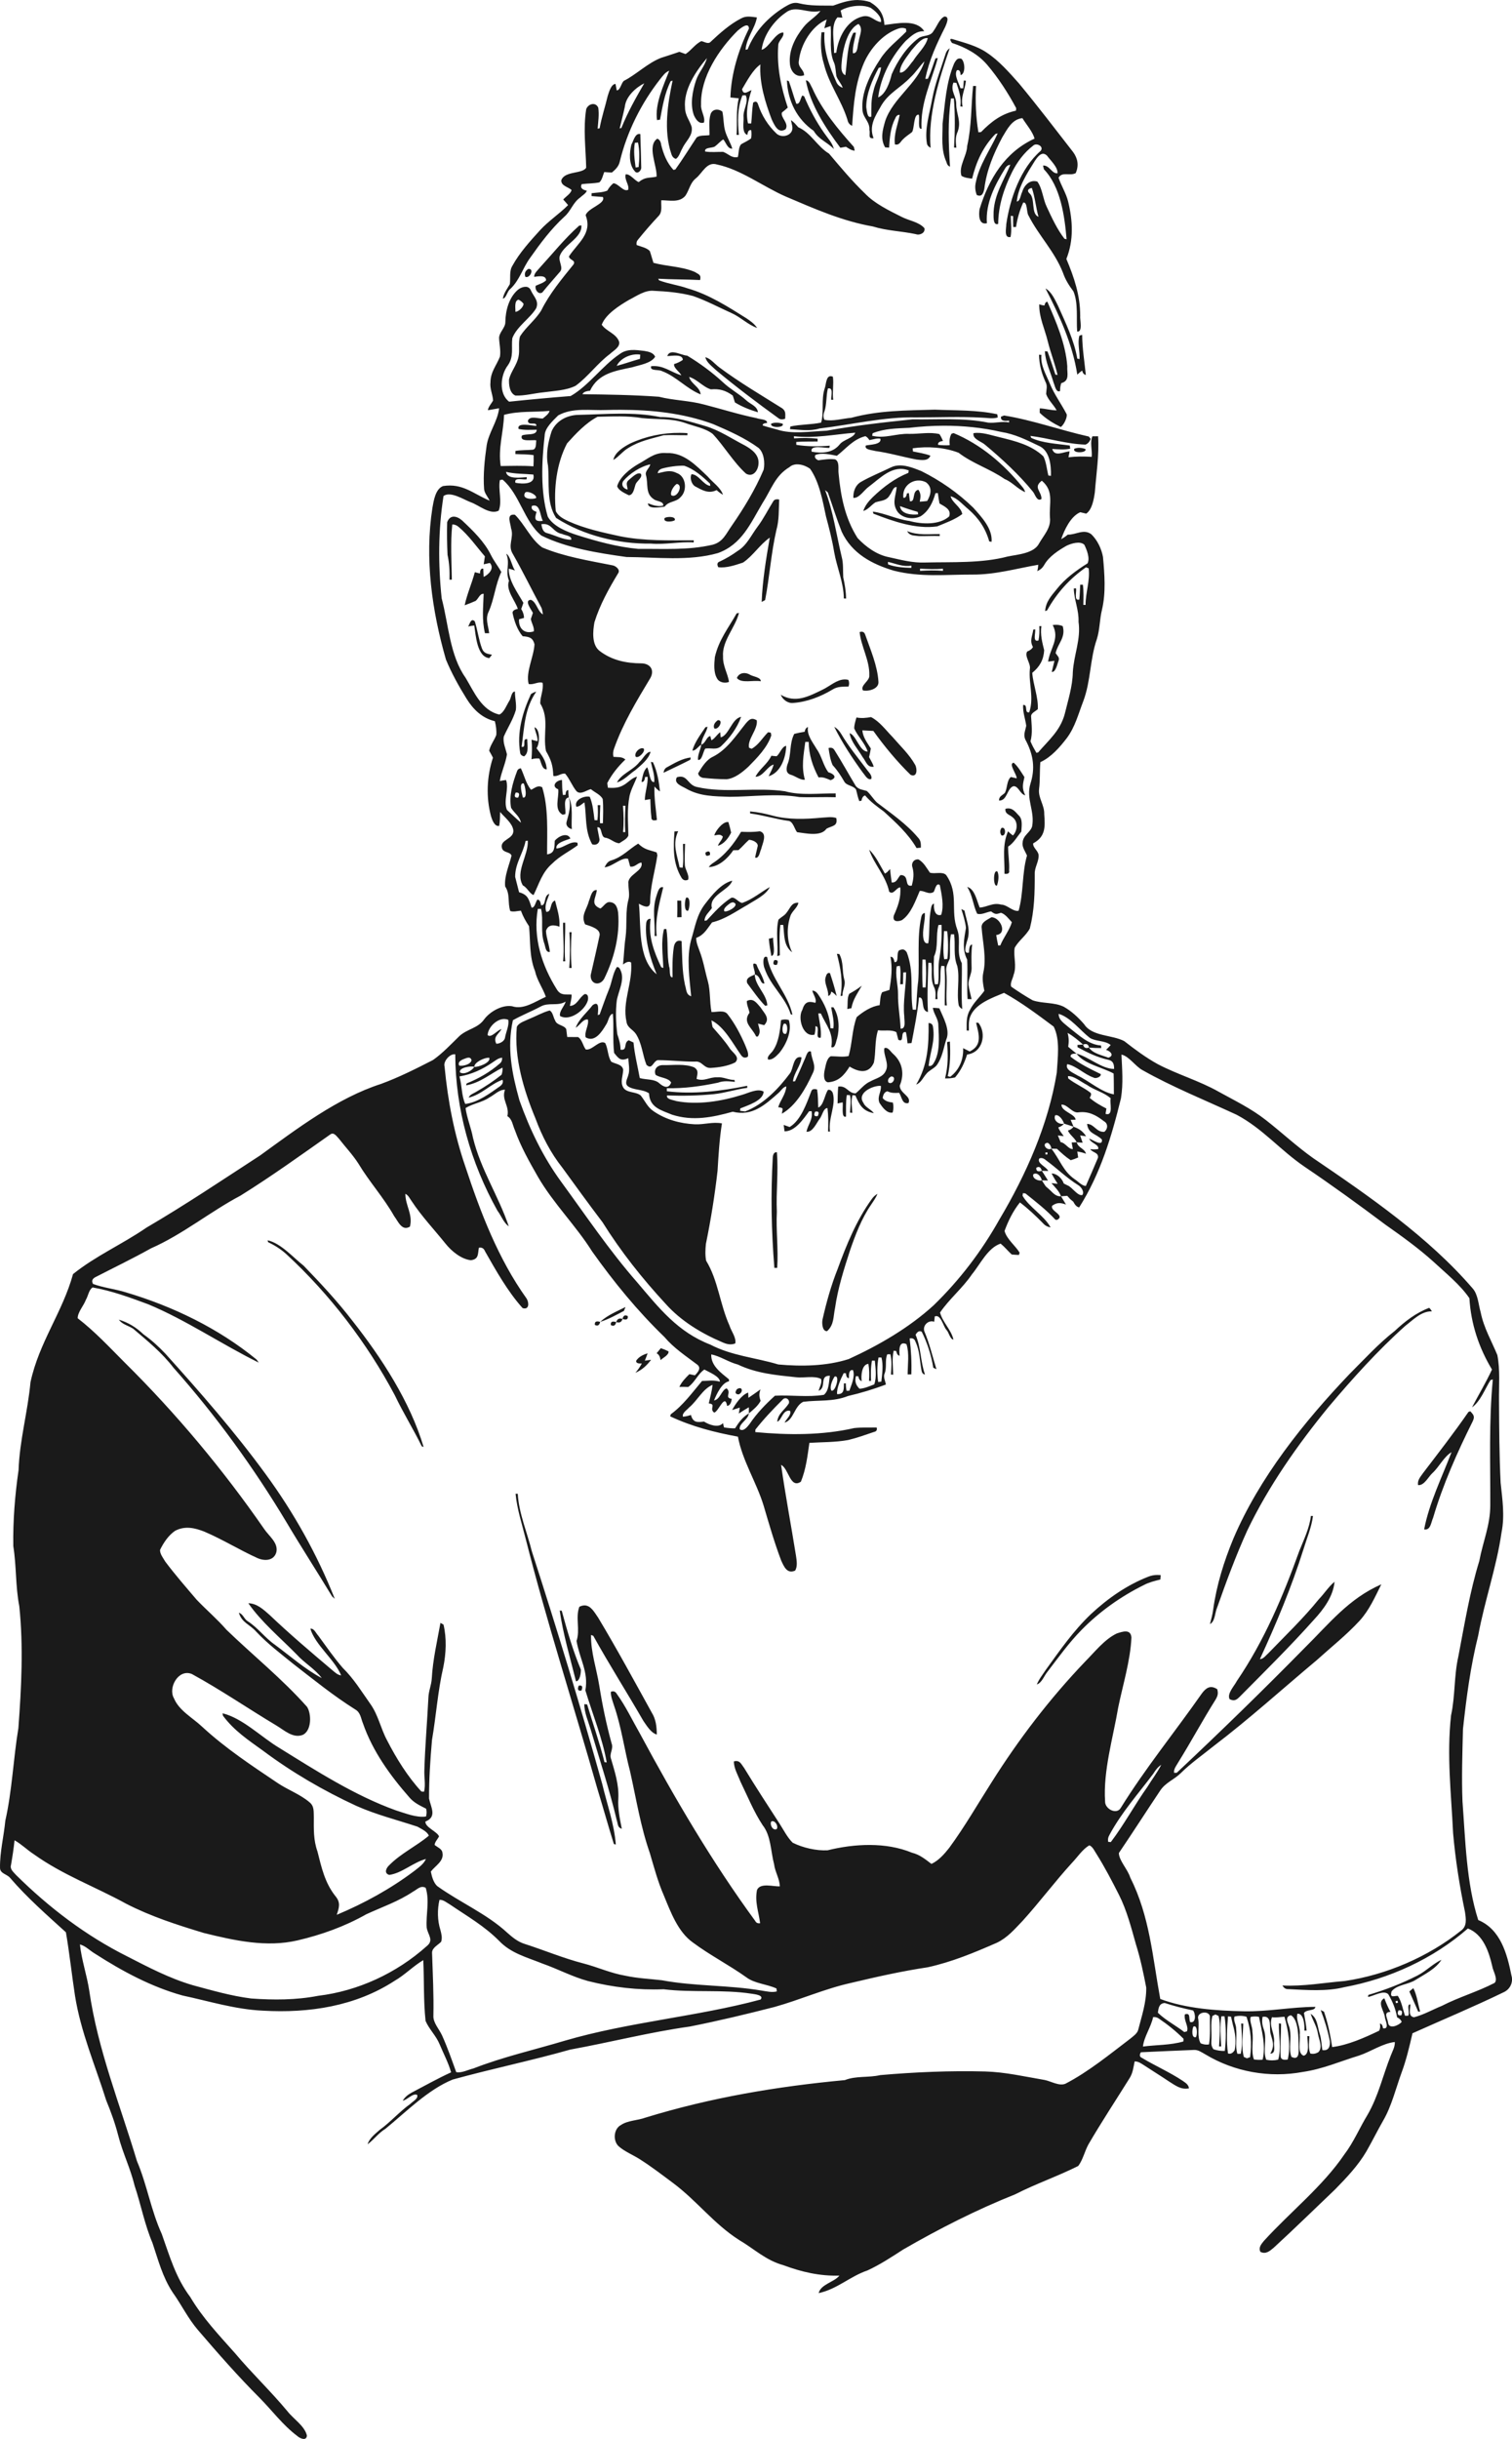 <?xml version="1.0" encoding="UTF-8" standalone="no"?>
<!-- Created with Inkscape (http://www.inkscape.org/) -->

<svg
   xmlns:dc="http://purl.org/dc/elements/1.1/"
   xmlns:cc="http://creativecommons.org/ns#"
   xmlns:rdf="http://www.w3.org/1999/02/22-rdf-syntax-ns#"
   xmlns:svg="http://www.w3.org/2000/svg"
   xmlns="http://www.w3.org/2000/svg"
   xmlns:sodipodi="http://sodipodi.sourceforge.net/DTD/sodipodi-0.dtd"
   xmlns:inkscape="http://www.inkscape.org/namespaces/inkscape"
   width="169.132mm"
   height="272.769mm"
   viewBox="0 0 169.132 272.769"
   version="1.1"
   id="svg8"
   inkscape:version="0.92.2 2405546, 2018-03-11"
   sodipodi:docname="paul.svg">
  <defs
     id="defs2" />
  <sodipodi:namedview
     id="base"
     pagecolor="#ffffff"
     bordercolor="#666666"
     borderopacity="1.0"
     inkscape:pageopacity="0"
     inkscape:pageshadow="2"
     inkscape:zoom="1.6284529"
     inkscape:cx="153.61799"
     inkscape:cy="563.49144"
     inkscape:document-units="mm"
     inkscape:current-layer="layer1"
     showgrid="false"
     inkscape:pagecheckerboard="true"
     inkscape:window-width="3840"
     inkscape:window-height="2075"
     inkscape:window-x="7680"
     inkscape:window-y="2196"
     inkscape:window-maximized="0"
     fit-margin-top="0"
     fit-margin-left="0"
     fit-margin-right="0"
     fit-margin-bottom="0" />
  <g
     inkscape:label="Layer 1"
     inkscape:groupmode="layer"
     id="layer1"
     transform="translate(-17.128,-14.203)">
    <path
       id="path484"
       style="fill:#1a1a1a;stroke-width:0.353"
       d="m 174.066,237.04 c 0,0.004 0,0.004 0,0 z M 99.464,172.63 c -0.243,0.325 -0.243,0.325 0,0 z m 0.3,-0.339 -0.3,0.339 z m -0.744,-0.392 -0.265,0.339 z m 2.187,-0.656 -0.318,0.346 z m -1.044,-0.014 -0.282,0.399 z m 1.044,0.014 c 0.233,-0.374 0.233,-0.374 0,0 z m -0.691,-0.36 -0.353,0.346 z m 0.328,-0.349 -0.328,0.349 z m 11.748,-0.91 c 0.205,0.088 0.205,0.088 0,0 z m -23.001,-1.947 -0.226,0.307 z m -1.39,0.064 c -0.282,0.236 -0.282,0.236 0,0 z m 1.729,-0.37 -0.339,0.307 z m 0.36,-0.356 -0.36,0.356 z m 0.356,-0.356 -0.356,0.356 z m 0.367,-0.335 -0.367,0.335 z m -1.757,0.056 -0.335,0.31 z m 1.041,-0.437 -0.339,0.342 z m 0.279,-0.392 -0.279,0.392 z m -0.639,-0.275 -0.37,0.282 z m 0.215,-0.328 -0.215,0.328 z m 31.475,-2.921 c 0.332,0.36 0.332,0.36 0,0 z m 15.215,-13.72 0.349,0.293 z m -0.332,-0.367 0.332,0.367 z m -21.23,-0.222 c -0.176,0.455 -0.459,0.833 -0.723,1.235 -1.041,1.51 -1.739,3.334 -2.335,5.059 -0.684,2.103 -1.376,4.286 -1.686,6.477 -0.208,0.974 -0.092,1.863 -0.885,2.586 -0.54,0.06 -0.596,-0.903 -0.522,-1.27 0.427,-1.909 0.967,-3.849 1.693,-5.666 0.981,-2.699 2.134,-5.514 3.831,-7.846 0.159,-0.229 0.367,-0.42 0.628,-0.575 z m -11.247,-4.643 c 0.176,2.201 -0.106,4.431 -0.007,6.643 -0.106,2.095 0.18,4.195 0.039,6.279 l -0.318,0.004 c -0.335,-4.191 -0.413,-8.181 -0.176,-12.383 0.046,-0.406 0.201,-0.586 0.462,-0.543 z m 9.094,-128.871 c -0.95,-0.01 -1.851,0.282 -2.804,0.629 -1.295,-0.018 -2.554,0.049 -3.82,-0.261 -0.67,-0.183 -1.136,0.145 -1.687,0.459 -1.806,1.136 -3.266,2.684 -4.057,4.688 l -0.233,0.05 c 0.095,-1.33 1.055,-2.381 1.27,-3.619 -0.624,-0.064 -1.171,-0.212 -1.753,0.106 -1.245,0.631 -2.374,1.64 -3.387,2.589 -0.289,0.36 -0.723,0.021 -1.072,-0.042 -0.677,0.31 -1.139,1.038 -1.771,1.443 -0.229,-0.085 -0.459,-0.166 -0.688,-0.247 -0.684,0.236 -1.369,0.455 -2.053,0.674 -1.506,0.586 -2.794,1.884 -4.156,2.571 -0.293,0.233 -0.413,1.087 -0.801,1.066 -0.046,-0.24 -0.092,-0.484 -0.137,-0.723 -0.504,0.028 -0.737,0.953 -0.871,1.341 -0.286,1.214 -0.688,2.402 -0.907,3.626 l -0.222,0.036 c 0.063,-0.78 0.184,-1.563 0.071,-2.339 -0.286,-0.677 -1.129,-0.445 -1.348,0.159 -0.356,2.191 -0.042,4.505 -0.004,6.547 -0.413,0.72 -2.423,0.339 -2.783,1.411 -0.035,0.628 0.769,0.737 1.153,1.086 -0.113,0.434 -0.656,0.727 -0.938,1.066 0.194,0.208 0.378,0.416 0.544,0.621 -0.991,0.998 -2.187,1.768 -3.143,2.815 -1.108,1.221 -2.286,2.512 -3.083,3.965 -0.377,0.593 -0.191,1.369 -0.293,2.068 -0.307,0.533 -0.667,0.988 -0.78,1.612 0.399,-0.056 0.48,-0.829 0.829,-1.076 1.055,-0.991 1.379,-2.318 2.208,-3.461 1.161,-1.651 2.353,-3.252 3.842,-4.621 0.737,-0.635 0.953,-1.57 1.757,-2.138 0.243,-0.236 0.639,-0.445 0.762,-0.769 -0.575,-0.127 -0.769,-0.374 -0.575,-0.737 0.653,-0.085 1.326,-0.067 1.972,-0.198 0.314,-0.272 0.388,-0.783 0.55,-1.157 0.286,0.025 0.572,0.043 0.857,0.053 0.409,-0.342 0.769,-0.695 0.885,-1.239 0.808,-3.341 2.396,-6.505 4.512,-9.207 0.31,-0.374 0.543,-0.755 1.016,-0.938 -0.635,1.647 -1.626,3.729 -1.369,5.521 l 0.338,-0.042 c 0.282,-1.492 0.508,-2.946 1.199,-4.322 l 0.205,-0.042 c -0.554,2.568 -1.016,5.606 -0.151,8.146 0.095,0.339 0.272,0.539 0.529,0.599 0.367,-0.247 0.483,-0.793 0.709,-1.164 0.388,-0.861 1.203,-1.394 1.048,-2.406 -0.236,-0.762 -0.741,-1.298 -0.741,-2.145 -0.191,-2.007 1.203,-4.096 2.445,-5.556 -0.243,0.938 -0.914,1.577 -1.217,2.494 -0.395,1.182 -0.678,2.688 -0.24,3.888 0.205,0.441 0.543,1.026 1.126,0.825 0.18,-0.617 -0.392,-1.333 -0.321,-2.007 -0.092,-3.062 1.997,-6.188 4.096,-8.273 0.272,-0.229 1.249,-1.055 1.256,-0.222 -1.164,2.339 -1.997,5.08 -2.071,7.698 0.314,0.032 0.624,0.063 0.938,0.095 -0.332,1.362 -0.159,2.706 -0.247,4.089 l 0.254,0.004 c -0.123,-1.52 -0.187,-2.978 0.399,-4.42 l 0.356,-0.018 c 0.395,0.706 -0.311,1.648 -0.229,2.456 0.042,0.519 -0.24,1.774 0.43,1.979 0.039,-0.409 0.183,-0.586 0.427,-0.526 0.042,0.31 0.039,0.617 -0.01,0.914 -0.339,0.268 -0.752,0.441 -1.126,0.664 -0.303,0.363 -0.24,0.977 -0.36,1.425 -0.713,0.145 -1.027,-0.353 -1.644,-0.579 -0.681,-0.011 -1.34,0.074 -2.017,-0.042 -0.106,-0.49 0.786,-0.36 1.09,-0.561 0.335,-0.243 0.593,-0.575 0.942,-0.791 0.296,0.325 0.483,1.097 1.009,1.027 -0.205,-0.674 -0.6,-1.266 -0.794,-1.951 -0.208,-0.699 -0.159,-1.464 -0.317,-2.184 -0.452,-0.356 -1.136,-0.296 -1.323,0.3 -0.222,0.723 -0.096,1.57 -0.113,2.325 -0.452,0.092 -1.083,-0.028 -1.446,0.272 -0.79,1.185 -1.545,2.413 -2.374,3.57 l -0.215,0.053 c -0.734,-0.797 -1.115,-1.764 -1.373,-2.798 -0.046,-0.381 -0.194,-0.61 -0.437,-0.695 -1.192,0.797 0.011,3.084 -0.081,4.248 -0.907,0.183 -1.242,0.003 -1.997,0.607 -0.494,-0.198 -0.932,-0.921 -1.457,-0.868 -0.166,0.617 0.416,1.153 0.286,1.721 -0.522,0.3 -1.104,-0.709 -1.665,-0.72 -0.265,0.219 -0.494,0.494 -0.681,0.826 -0.533,0.215 -1.178,0.208 -1.75,0.286 l -0.004,0.321 c 0.423,0.035 0.843,0.071 1.267,0.102 0.349,0.758 -1.694,1.221 -1.93,2.043 0.787,2.039 -0.889,3.101 -1.866,4.593 0.035,0.441 0.787,0.406 0.519,0.892 -1.305,1.619 -2.696,3.284 -3.62,5.154 -0.642,1.062 -1.704,1.849 -2.37,2.896 -0.233,0.709 -0.007,1.548 -0.173,2.289 -0.18,0.921 -0.843,1.64 -1.061,2.519 -0.032,0.61 0.064,1.549 0.713,1.821 1.044,0.042 2.113,-0.265 3.154,-0.363 1.154,-0.162 2.529,-0.201 3.581,-0.734 1.408,-1.027 2.438,-2.512 3.849,-3.563 0.377,-0.36 1.168,-0.765 1.012,-1.379 -0.328,-0.91 -1.418,-1.133 -1.94,-1.884 0.437,-1.178 1.965,-2.141 3.02,-2.762 0.868,-0.437 1.817,-1.136 2.818,-1.03 1.46,0.064 2.956,0.201 4.374,0.579 1.499,0.519 2.935,1.295 4.385,1.947 0.97,0.448 1.781,1.277 2.787,1.626 -0.31,-0.473 -0.748,-0.776 -1.207,-1.086 -2.064,-1.295 -4.184,-2.656 -6.555,-3.337 -1.048,-0.37 -2.169,-0.508 -3.203,-0.9 l -0.099,-0.183 c 1.559,0.092 3.122,0.067 4.685,0.148 0.141,-0.607 -0.148,-0.618 -0.589,-0.903 -1.443,-0.624 -3.154,-0.617 -4.632,-1.023 -0.145,-0.437 -0.254,-0.885 -0.406,-1.319 -0.367,-0.381 -0.981,-0.483 -1.471,-0.67 -0.046,-0.243 -1.2e-4,-0.437 0.137,-0.585 0.734,-0.907 1.496,-1.788 2.293,-2.639 0.487,-0.476 0.275,-1.165 0.328,-1.785 0.907,0 2.021,0.3 2.691,-0.501 0.455,-0.663 0.515,-1.432 1.196,-1.968 0.734,-0.6 1.2,-1.88 2.336,-1.531 2.692,0.561 5.196,2.501 7.718,3.595 3.193,1.358 6.301,2.738 9.723,3.337 1.58,0.49 3.206,0.515 4.812,0.861 0.434,0.166 1.087,-0.152 0.953,-0.674 -0.635,-0.713 -1.708,-0.822 -2.572,-1.273 -1.401,-0.709 -2.995,-1.468 -4.085,-2.614 -1.446,-1.393 -2.716,-2.914 -4.008,-4.445 -1.351,-0.818 -2.004,-2.317 -3.443,-2.952 -0.261,-0.286 -0.483,-0.583 -0.819,-0.791 0.067,0.423 0.286,0.857 0.071,1.267 -0.325,0.582 -1.228,0.667 -1.693,0.226 -0.942,-0.893 -1.641,-2.004 -2.05,-3.239 -0.102,-0.342 -0.289,-0.413 -0.561,-0.208 -0.123,0.762 -0.131,1.552 -0.212,2.325 l -0.356,-0.007 c -0.289,-1.252 4e-5,-2.532 0.388,-3.725 -0.427,0.148 -0.889,0.639 -1.058,-0.102 0.547,-0.903 1.185,-2.166 2.053,-2.769 -0.127,2.071 0.533,4.219 1.263,6.142 0.286,0.6 0.723,1.672 1.559,1.097 0.406,-0.663 -0.61,-1.323 -0.412,-1.866 0.226,-0.173 0.445,-0.356 0.653,-0.55 -0.755,-2.286 -1.242,-4.527 -1.066,-6.957 -0.004,-0.529 0.709,-0.941 0.564,-1.446 -0.935,0.028 -1.538,1.676 -2.424,1.947 0.208,-1.64 1.358,-3.249 2.706,-4.17 1.125,-0.885 2.438,0.176 3.874,-0.183 -0.54,0.695 -1.344,1.104 -1.891,1.806 -0.917,1.143 -1.655,2.558 -1.528,4.067 0.042,0.833 0.67,1.658 1.591,1.323 -0.011,-0.681 -0.741,-0.861 -0.582,-1.647 0.205,-1.799 1.418,-3.856 3.111,-4.593 -0.088,0.328 -0.176,0.656 -0.271,0.984 0.236,-0.085 0.476,-0.169 0.713,-0.25 0.113,1.408 -0.198,2.872 0.395,4.135 0.173,0.455 0.159,0.977 0.243,1.453 0.159,0.483 0.551,0.829 0.71,1.319 -0.286,-0.099 -0.508,-0.275 -0.66,-0.529 -0.826,-1.841 -1.513,-3.626 -1.383,-5.686 l -0.332,0.007 c -0.116,1.192 -0.092,2.374 0.268,3.528 0.554,2.279 1.958,4.05 2.635,6.251 0.067,0.339 0.24,0.565 0.526,0.677 0.169,-2.473 0.332,-4.766 1.34,-7.08 0.713,-1.587 2.057,-3.126 3.711,-3.747 0.36,-0.145 0.684,-0.155 0.974,-0.028 l 0.032,0.317 c -1.012,1.041 -2.145,1.849 -2.932,3.108 -1.076,1.616 -2.173,3.76 -1.962,5.75 0.092,0.815 0.84,1.252 0.762,2.138 0.138,0.455 -0.219,1.023 0.473,0.928 -0.561,-1.408 0.219,-2.512 0.892,-3.704 0.843,-1.386 2.152,-1.951 3.239,-3.108 0.593,-0.536 0.998,-1.224 1.559,-1.785 -0.734,2.469 -3.538,4.106 -4.396,6.696 -0.283,1.016 -0.562,1.944 -0.004,2.928 l 0.445,0.032 c 0.064,-1.069 0.162,-2.265 0.67,-3.232 0.12,-0.321 0.292,-0.465 0.515,-0.43 -0.215,1.132 -0.67,2.106 -0.536,3.298 0.512,0.123 0.596,-0.285 0.91,-0.575 0.3,-0.307 0.674,-0.536 1.009,-0.805 0.272,-0.395 0.166,-2.053 0.748,-1.94 0.148,0.3 -0.166,1.718 0.317,1.569 -0.162,-2.872 1.125,-5.344 1.813,-7.898 l -0.257,0.024 c -0.286,0.769 -0.497,1.542 -0.854,2.286 l -0.283,0.014 c 0.416,-2.085 1.281,-3.948 2.23,-5.824 0.123,-0.31 0.55,-1.174 -0.099,-1.15 -0.564,0.261 -0.833,1.122 -1.207,1.605 -0.342,0.667 -1.133,0.437 -1.679,0.811 -1.344,1.012 -2.339,2.519 -3.006,4.043 -0.187,0.815 -0.67,2.265 -1.513,2.579 0.293,-2.332 1.499,-4.6 3.083,-6.315 0.631,-0.557 1.164,-1.118 2.074,-1.076 -0.878,-1.397 -3.083,-0.868 -4.452,-0.702 -0.099,-1.252 -0.554,-1.909 -1.605,-2.562 -0.461,-0.152 -0.903,-0.219 -1.334,-0.223 z m 0.138,0.646 c 0.455,-0.003 0.892,0.066 1.238,0.219 0.466,0.3 1.291,1.002 1.164,1.609 -0.78,-0.12 -1.136,-0.847 -2.053,-0.635 -1.792,0.437 -2.716,2.371 -2.942,4.057 l -0.251,0.028 c 0.064,-1.164 -0.441,-3.069 0.384,-3.983 0.183,0.011 0.367,0.025 0.55,0.035 -0.071,-0.265 -0.134,-0.529 -0.194,-0.797 0.534,-0.329 1.344,-0.529 2.103,-0.533 z m -0.11,2.032 c 0.589,0.519 0.088,1.323 0.025,1.965 -0.152,0.36 -0.056,1.397 -0.649,1.302 -0.056,-0.811 0.233,-1.51 0.338,-2.297 l -0.282,0.014 c -0.709,1.362 -0.681,3.249 -0.9,4.749 -0.639,-0.289 -0.402,-1.281 -0.371,-1.838 0.138,-1.192 0.639,-3.362 1.838,-3.894 z m 7.623,1.576 c 0.043,-0.002 0.085,0.001 0.128,0.008 -0.215,0.928 -1.136,1.725 -1.633,2.54 -0.36,0.381 -0.917,1.404 -1.489,1.309 -0.021,-0.868 0.85,-1.82 1.327,-2.519 0.394,-0.423 1.029,-1.315 1.668,-1.338 z m 2.748,0.097 c -0.155,0.003 -0.126,0.151 0.086,0.447 1.506,0.497 2.886,1.224 3.937,2.444 1.231,1.439 2.36,3.186 3.249,4.854 l -0.025,0.279 c -1.626,0.353 -2.769,1.231 -3.905,2.392 l -0.296,0.028 c -0.286,-1.729 -0.353,-3.432 -0.268,-5.182 l -0.328,0.004 c -0.233,2.251 -0.152,4.473 -0.66,6.699 -0.035,1.132 -0.977,2.272 -0.642,3.344 0.356,0.229 0.783,0.261 1.192,0.321 0.462,-1.894 1.231,-3.595 2.611,-4.996 l 0.251,-0.071 c -0.818,1.827 -2.075,3.503 -2.473,5.602 -0.078,0.434 -0.032,0.865 0.134,1.291 0.589,0.275 0.744,-0.229 0.846,-0.695 0.25,-2.064 1.037,-3.93 2.004,-5.751 0.547,-0.893 1.079,-2.028 2.254,-2.148 0.437,0.716 1.139,1.492 1.362,2.289 -3.316,1.503 -5.126,4.533 -6.153,7.888 -0.106,0.614 -0.109,1.799 0.819,1.577 -0.166,-2.244 0.889,-4.258 2.028,-6.113 0.159,-0.279 0.356,-0.417 0.593,-0.42 -0.72,1.739 -1.76,3.249 -1.87,5.243 0.011,0.353 -0.127,1.605 0.512,1.365 0.021,-2.053 0.638,-3.944 1.538,-5.768 0.561,-1.129 1.369,-2.226 2.378,-2.988 0.356,-0.367 1.249,0.099 0.833,0.589 -2.247,1.951 -3.429,5.327 -3.845,8.206 0.007,0.423 -0.293,1.594 0.48,1.422 0.152,-0.766 0.028,-1.591 0.028,-2.367 l 0.261,0.032 c -0.004,0.409 -0.004,0.815 0.01,1.224 l 0.314,-0.007 c 0.148,-0.963 0.398,-1.842 0.804,-2.731 0.494,-0.102 0.353,1.133 0.596,1.457 1.115,2.212 2.928,4.022 3.849,6.389 0.272,0.794 0.67,1.414 1.168,2.081 0.561,1.302 0.314,3.098 0.42,4.495 0.667,0.106 0.289,-1.366 0.342,-1.747 0.004,-2.29 -0.674,-4.293 -1.549,-6.371 0.84,-2.095 0.72,-4.286 0.191,-6.449 -0.236,-0.931 -0.766,-1.732 -1.062,-2.635 0.402,-0.723 1.263,-0.152 1.923,-0.519 0.356,-0.843 0.236,-1.623 -0.3,-2.353 -2.004,-2.575 -3.972,-5.165 -6.057,-7.677 -1.079,-1.214 -2.251,-2.557 -3.616,-3.45 -1.079,-0.744 -2.487,-1.098 -3.747,-1.482 -0.093,-0.031 -0.165,-0.045 -0.217,-0.044 z m -0.161,1.036 c -0.254,0.18 -0.416,0.419 -0.49,0.719 -0.519,1.644 -1.146,3.218 -1.464,4.918 -0.296,1.672 -0.889,3.387 -0.589,5.083 0.056,0.176 0.19,0.317 0.402,0.423 -0.314,-3.687 0.946,-7.69 2.141,-11.144 z m 1.046,1.154 c -0.265,0.033 -0.422,0.305 -0.56,0.567 -0.914,2.198 -0.999,4.396 -1.288,6.724 0.011,1.517 -0.204,2.868 0.434,4.293 0.067,0.282 0.201,0.452 0.399,0.508 -0.169,-2.575 -0.258,-5.056 0.102,-7.62 l 0.328,-0.01 c 0.148,1.834 0.127,3.669 0.021,5.503 l 0.258,0.011 c -0.078,-0.667 -0.131,-1.2 0.162,-1.828 0.395,-1.139 -0.149,-1.908 -0.177,-2.995 0.042,-0.967 -0.688,-1.468 -0.314,-2.456 l 0.335,0.028 c 0.289,0.878 0.575,1.693 0.441,2.635 l 0.254,0.025 c -0.247,-1.076 0.265,-1.866 0.371,-2.896 l -0.24,-0.028 c -0.018,0.289 -0.043,0.582 -0.067,0.871 l -0.307,-0.004 c -0.162,-0.575 -0.734,-1.446 -0.402,-2.007 0.258,-0.095 0.399,0.084 0.423,0.54 0.55,-0.138 0.508,-1.421 0.102,-1.816 -0.056,-0.022 -0.107,-0.037 -0.156,-0.043 -0.043,-0.006 -0.083,-0.006 -0.12,-0.002 z m -8.723,0.987 c -0.109,0.924 -0.674,1.722 -0.854,2.646 -0.286,0.949 -0.233,1.891 -0.243,2.865 -0.487,0.25 -0.497,-0.762 -0.564,-1.048 -0.011,-1.513 0.691,-3.094 1.397,-4.406 z m -8.417,1.457 c 0.49,2.72 2.226,5.362 3.859,7.539 0.208,-0.039 0.417,-0.077 0.621,-0.113 0.325,0.201 0.589,0.406 0.984,0.441 l -0.091,-0.416 c -1.767,-1.968 -3.591,-4.159 -4.664,-6.593 -0.176,-0.279 -0.317,-0.847 -0.709,-0.857 z m -2.12,0.014 c 0.102,2.265 1.108,4.328 2.992,5.63 0.568,0.977 1.514,1.256 2.265,2.043 -0.187,-0.73 -0.684,-1.199 -1.093,-1.806 -0.893,-1.266 -1.641,-2.671 -2.237,-4.099 l -0.204,-0.088 c -0.194,0.254 -0.265,1.044 -0.674,0.917 -0.31,-0.833 -0.526,-1.697 -0.836,-2.526 z m -15.956,0.314 c -0.949,1.64 -1.845,3.224 -2.557,4.995 l -0.194,0.056 c 0.187,-0.811 0.409,-1.616 0.579,-2.434 0.116,-1.132 1.213,-2.134 2.173,-2.617 z m -0.546,5.664 c -0.504,-0.019 -0.685,0.841 -0.897,1.198 -0.226,0.907 -0.3,2.183 0.356,2.942 0.279,0.43 0.773,-0.011 0.748,-0.395 -0.035,-1.242 -0.056,-2.487 -0.102,-3.728 -0.037,-0.009 -0.072,-0.015 -0.105,-0.016 z m -0.156,0.961 c 0.194,0.885 0.165,1.848 0.07,2.745 l -0.335,0.046 c -0.12,-0.893 -0.251,-1.863 -0.085,-2.755 z m 45.345,1.26 c 0.13,0.007 0.267,0.07 0.41,0.211 0.377,0.526 1.235,1.295 1.168,1.968 -0.624,0.081 -0.896,-0.928 -1.616,-0.861 l 0.096,0.413 c 1.877,1.951 2.318,5.236 2.54,7.828 l -0.236,-0.053 c -0.818,-1.051 -1.422,-2.357 -1.983,-3.567 -0.437,-0.896 -0.473,-2.028 -1.051,-2.829 -0.857,-0.261 -1.489,0.434 -1.711,1.193 -0.166,0.307 -0.19,0.977 -0.589,1.041 0.145,-1.612 1.178,-3.2 2.021,-4.551 0.233,-0.339 0.561,-0.814 0.952,-0.793 z m -1.29,3.82 c 0.36,1.034 0.448,2.166 0.744,3.228 -0.896,-0.356 -0.299,-2.103 -1.04,-2.653 -0.3,-0.328 -0.043,-0.504 0.296,-0.575 z m -50.387,4.187 -0.251,0.035 c -1.595,1.411 -2.97,3.136 -4.41,4.706 -0.215,0.275 -0.663,0.638 -0.614,1.016 0.406,-0.049 1.323,-0.247 1.327,0.392 -0.321,0.307 -0.752,0.416 -1.154,0.596 -0.148,0.416 0.296,1.058 0.737,0.751 0.624,-0.78 1.298,-1.517 1.944,-2.279 0.462,-0.452 -0.152,-1.161 -0.011,-1.746 0.367,-1.274 2.554,-2.067 2.431,-3.471 z m -5.934,4.868 c -0.356,0.222 -0.469,0.518 -0.335,0.882 0.483,0.24 1.069,-0.927 0.335,-0.882 z m -0.277,2.005 c -0.314,-0.018 -0.674,0.146 -0.912,0.348 -0.984,0.864 -1.365,2.314 -1.383,3.581 0.014,0.639 -0.685,1.15 -0.702,1.782 0.025,0.688 0.208,1.421 0.096,2.102 -0.399,1.005 -1.048,1.704 -1.058,2.847 -0.092,0.734 0.25,1.351 0.292,2.057 -0.187,0.346 -0.532,0.688 -0.582,1.083 0.42,-0.064 0.836,-0.152 1.256,-0.219 -0.155,1.432 -1.161,2.706 -1.39,4.141 -0.233,1.633 -0.409,3.256 -0.289,4.907 0.049,0.466 0.427,0.864 0.617,1.288 -1.834,-0.776 -3.02,-1.979 -5.207,-1.637 -0.857,0.318 -1.055,1.665 -1.192,2.445 -0.882,5.644 -0.053,11.519 1.517,16.969 0.628,1.517 1.443,2.988 2.311,4.381 0.751,1.203 1.739,2.163 3.157,2.505 0.127,0.494 0.201,1.027 0.162,1.538 -0.219,0.596 -0.677,1.143 -0.797,1.764 0.148,0.258 0.289,0.515 0.423,0.776 -0.691,2.095 -0.79,4.441 -0.212,6.569 0.113,0.374 0.395,1.171 0.907,1.062 0.099,-0.519 0.092,-1.037 0.102,-1.559 0.501,0.593 1.354,1.231 1.478,2.017 0.131,1.065 -1.608,1.034 -1.252,2.075 0.18,0.494 0.914,0.342 1.055,0.797 -0.258,1.058 -0.833,2.311 -0.713,3.44 0.589,0.893 0.254,1.803 0.572,2.752 0.367,0.127 0.804,-0.011 1.189,-0.042 0.233,0.639 0.533,1.179 0.911,1.743 0.169,1.714 0.014,3.362 0.667,5.009 0.233,1.055 0.875,1.902 1.213,2.883 -1.182,0.515 -2.487,1.489 -3.782,1.051 -1.108,-0.183 -2.484,0.603 -3.133,1.489 -0.706,0.984 -1.845,1.034 -2.748,1.842 -0.945,0.917 -1.881,1.93 -2.96,2.685 -1.877,0.967 -3.824,1.943 -5.803,2.67 -4.886,1.573 -9.394,5.006 -13.522,7.994 -4.219,2.741 -8.386,5.545 -12.732,8.085 -2.695,1.856 -5.651,3.14 -8.209,5.193 -1.178,4.279 -3.796,7.613 -4.759,12.093 -0.307,3.323 -1.217,6.477 -1.334,9.828 -0.406,2.801 -0.635,5.673 -0.589,8.505 0.36,2.24 0.236,4.494 0.67,6.717 0.473,4.505 0.236,9.134 -0.102,13.642 -0.568,3.425 -0.695,6.96 -1.46,10.344 -0.166,1.75 -0.621,3.517 -0.593,5.27 -0.011,0.656 0.783,0.705 1.126,1.129 1.909,2.223 4.082,4.12 6.244,6.085 0.385,2.215 0.67,4.844 1.012,7.066 0.656,4.124 2.261,7.793 3.5,11.744 0.533,1.284 0.998,2.582 1.344,3.93 0.487,1.912 1.365,3.672 1.827,5.591 0.716,2.141 1.119,4.339 2.004,6.421 0.649,1.93 1.118,3.799 2.258,5.528 0.991,1.386 1.715,2.914 2.833,4.212 2.233,2.603 4.462,5.151 6.89,7.578 1.422,1.439 2.576,3.031 4.209,4.262 0.293,0.272 1.037,0.607 1.083,-0.046 -0.25,-1.079 -1.52,-1.863 -2.187,-2.727 -1.866,-2.244 -3.983,-4.251 -5.856,-6.484 -1.803,-2.029 -3.62,-3.94 -5.01,-6.286 -1.63,-2.17 -2.297,-4.565 -3.186,-7.052 -1.206,-2.635 -1.644,-5.5 -2.773,-8.146 -1.912,-6.375 -4.37,-12.407 -5.334,-19.043 -0.258,-1.736 -0.864,-3.44 -1.044,-5.186 0.621,0.152 1.139,0.717 1.69,1.034 3.048,1.958 6.279,3.7 9.782,4.674 3.027,0.646 5.874,1.552 8.999,1.697 5.168,0.293 10.347,-0.484 14.749,-3.352 1.139,-0.66 2.06,-1.633 3.186,-2.3 0.106,2.258 0.014,4.558 0.257,6.802 0.402,0.935 1.182,1.655 1.574,2.614 0.427,1.034 0.981,2.06 1.281,3.133 -1.51,0.688 -2.942,1.503 -4.413,2.268 -0.413,0.226 -0.755,0.498 -0.998,0.903 0.533,-0.099 1.118,-0.868 1.609,-0.653 0.169,0.416 -0.494,0.734 -0.737,0.995 -1.235,0.882 -2.216,2.032 -3.443,2.918 -0.497,0.441 -1.171,0.956 -1.358,1.615 0.716,-0.529 1.217,-1.263 1.993,-1.729 2.304,-1.88 4.752,-4.381 7.525,-5.51 4.385,-1.21 8.774,-2.109 13.152,-3.351 4.47,-0.811 8.872,-1.948 13.367,-2.576 3.175,-0.628 6.329,-1.383 9.465,-2.187 2.9,-0.808 5.623,-2.043 8.597,-2.699 2.829,-0.674 5.676,-1.312 8.555,-1.743 2.727,-0.6 5.207,-1.637 7.754,-2.752 1.185,-0.575 1.958,-1.5 2.854,-2.431 1.909,-2.106 3.602,-4.381 5.517,-6.48 0.624,-0.646 1.171,-1.517 1.947,-1.976 0.392,0.134 0.593,0.66 0.819,0.984 0.921,1.468 1.718,3.002 2.501,4.547 0.875,1.722 1.38,3.694 1.902,5.546 0.497,1.58 0.836,3.206 1.15,4.829 0.021,1.686 -0.504,3.172 -0.91,4.773 -0.127,0.388 -0.543,0.667 -0.843,0.921 -2.304,1.75 -4.692,3.714 -7.271,5.055 -0.709,0.314 -1.637,-0.282 -2.36,-0.416 -2.215,-0.374 -4.371,-0.882 -6.632,-0.946 -3.912,-0.102 -7.843,0.067 -11.741,0.406 -1.316,0.307 -2.709,0.06 -3.951,0.558 -7.602,0.709 -15.011,1.954 -22.324,4.201 -0.868,0.321 -1.937,0.3 -2.706,0.808 -0.84,0.43 -0.942,1.757 -0.286,2.385 0.688,0.61 1.623,0.97 2.396,1.471 1.281,0.811 2.487,1.743 3.701,2.646 2.688,2.007 4.533,4.547 7.391,6.375 1.707,1.005 2.988,2.276 4.95,2.815 2.032,0.758 4.074,1.231 6.262,1.164 -0.561,0.727 -2.085,0.959 -2.318,1.958 2.074,-0.445 3.503,-1.873 5.461,-2.536 1.39,-0.642 2.716,-1.51 3.997,-2.342 4.032,-2.328 8.205,-4.449 12.53,-6.174 2.29,-1.171 4.756,-2.018 7.049,-3.168 0.526,-0.699 0.712,-1.63 1.132,-2.402 1.464,-2.512 3.063,-4.932 4.597,-7.397 0.381,-0.589 0.441,-1.228 0.578,-1.894 0.42,-0.007 0.706,0.215 1.044,0.427 0.928,0.61 1.873,1.192 2.794,1.813 0.72,0.445 1.337,0.956 2.243,0.769 -0.074,-0.452 -0.392,-0.61 -0.73,-0.854 -1.45,-0.963 -3.051,-1.658 -4.537,-2.551 -0.261,-0.113 -0.3,-0.321 -0.116,-0.628 1.958,-0.085 3.919,-0.187 5.881,-0.257 0.529,-0.046 0.903,0.261 1.344,0.501 3.235,1.951 7.168,2.653 10.887,1.958 2.219,-0.318 4.152,-1.178 6.29,-1.831 1.305,-0.43 2.642,-1.373 4.004,-1.517 0.018,0.575 -0.254,0.991 -0.452,1.514 -0.893,2.244 -1.372,4.494 -2.593,6.615 -0.907,1.489 -1.559,3.076 -2.603,4.448 -2.42,3.57 -6.089,6.463 -9.013,9.684 -0.286,0.363 -0.607,0.716 -0.378,1.207 0.607,0.303 1.048,-0.088 1.492,-0.462 2.328,-2.134 4.579,-4.343 6.868,-6.523 1.277,-1.305 2.579,-2.674 3.503,-4.258 0.646,-1.129 1.221,-2.297 1.867,-3.426 0.945,-1.616 1.414,-3.591 2.06,-5.366 0.536,-1.436 0.878,-2.918 1.224,-4.41 3.404,-1.528 6.858,-2.967 10.216,-4.597 0.709,-0.325 1.083,-1.129 0.85,-1.881 -0.483,-2.409 -1.213,-5.143 -3.711,-6.187 -1.333,-4.138 -1.436,-8.943 -1.761,-13.265 -0.109,-2.674 -0.01,-5.408 0.053,-8.079 0.381,-3.531 0.843,-7.034 1.707,-10.485 0.713,-3.888 2.046,-7.602 2.607,-11.515 0.377,-1.901 0.092,-3.683 -0.102,-5.567 -0.152,-3.044 -0.159,-6.1 -0.18,-9.148 -0.021,-1.686 0.142,-3.475 -0.187,-5.129 -0.663,-1.605 -1.514,-3.037 -1.863,-4.773 -0.247,-0.847 -0.293,-1.987 -0.885,-2.664 -4.939,-5.75 -11.617,-10.347 -17.861,-14.591 -1.852,-1.316 -3.492,-2.854 -5.277,-4.247 -1.662,-1.305 -3.468,-2.17 -5.292,-3.179 -2.159,-1.221 -4.604,-1.923 -6.802,-3.076 -1.326,-0.73 -2.561,-1.647 -3.754,-2.579 -1.369,-0.723 -3.598,-0.504 -4.487,-1.891 -0.649,-0.744 -1.408,-1.467 -2.276,-1.951 -1.069,-0.526 -2.416,-0.342 -3.492,-0.727 -0.797,-0.452 -1.633,-0.992 -2.385,-1.517 -0.173,-0.392 0.194,-0.921 0.261,-1.323 0.392,-1.023 -0.049,-2.039 0.124,-3.034 0.445,-0.801 1.277,-1.358 1.693,-2.155 0.519,-2.043 0.554,-3.997 0.55,-6.093 -0.032,-0.73 0.462,-1.372 0.434,-2.077 -0.007,-0.504 -0.681,-0.872 -0.607,-1.351 1.397,-0.751 1.34,-1.849 1.235,-3.267 0.032,-1.023 -0.692,-1.799 -0.579,-2.801 0.127,-1.005 0.057,-2.014 0.145,-3.013 1.203,-0.547 2.163,-1.654 2.956,-2.685 0.938,-1.256 1.284,-2.681 1.852,-4.149 0.85,-2.279 0.723,-4.653 1.514,-6.932 0.342,-1.09 0.3,-2.201 0.578,-3.309 0.441,-1.884 0.282,-3.962 0.106,-5.877 -0.176,-0.931 -0.621,-1.866 -1.302,-2.533 -0.871,-0.646 -1.694,0.067 -2.635,0.039 -0.233,0.198 -0.479,0.367 -0.741,0.508 0.37,-1.055 1.055,-2.544 2.134,-3.013 0.222,0.049 0.444,0.103 0.667,0.159 0.67,-0.455 0.858,-1.637 0.967,-2.392 0.159,-2.064 0.497,-4.198 0.363,-6.262 l -0.635,0.004 c -0.296,0.653 -0.007,1.573 -0.077,2.297 -0.878,-0.053 -1.728,-0.06 -2.6,0.049 0.046,-0.215 0.085,-0.437 0.124,-0.656 -0.66,0.018 -1.669,0.67 -1.944,-0.275 0.681,0.039 1.341,0.106 2.014,-0.032 l -0.049,-0.349 c -1.408,-0.205 -3.023,-0.254 -4.318,-0.861 l -0.081,-0.219 c 2.067,0.261 4.036,0.91 6.149,0.974 0.261,-0.092 0.459,-0.307 0.589,-0.639 l -0.208,-0.261 c -3.161,-0.706 -6.286,-1.841 -9.483,-2.356 l -0.346,0.137 c -0.053,0.388 0.247,0.533 0.906,0.434 l 0.004,0.208 c -0.794,-0.159 -1.549,0.102 -2.339,0.021 -2.741,-0.564 -5.666,-0.325 -8.463,-0.367 -3.217,0.328 -6.421,0.695 -9.61,1.27 -1.827,0.071 -3.863,0.437 -5.591,-0.145 -0.522,-0.138 -1.044,-0.271 -1.556,-0.441 -0.032,-0.166 0.127,-0.257 0.483,-0.282 0.064,-0.434 -0.871,-0.399 -1.161,-0.536 -1.986,-0.402 -3.905,-1.019 -5.866,-1.52 -1.669,-0.455 -3.394,-0.452 -5.073,-0.875 -2.836,-0.205 -5.704,-0.247 -8.548,-0.282 0.085,-0.219 0.367,-0.349 0.843,-0.388 0.924,-1.958 2.816,-2.222 4.717,-2.625 0.808,-0.258 2.092,-0.42 2.571,-1.178 -0.198,-0.469 -0.755,-0.571 -1.206,-0.649 -0.967,-0.116 -1.937,-0.272 -2.766,0.352 -1.916,1.284 -3.482,3.553 -5.482,4.692 -2.3,0.18 -4.586,0.392 -6.879,0.631 -1.185,-0.885 -0.984,-2.977 -0.137,-4.075 0.684,-0.988 0.363,-1.912 0.49,-3.024 0.515,-1.33 1.996,-2.219 2.674,-3.355 0.332,-0.815 -0.264,-1.273 -0.582,-1.961 h -5.19e-4 c -0.111,-0.299 -0.328,-0.423 -0.573,-0.437 z m 58.126,0.182 c 1.552,3.006 3.041,6.258 3.556,9.635 0.194,-0.18 0.374,-0.332 0.54,-0.452 0.074,0.293 0.211,0.455 0.416,0.487 -0.152,-1.499 -0.399,-2.967 -0.409,-4.484 l -0.307,0.092 c -0.243,0.794 0.064,1.782 0.011,2.625 l -0.251,-0.06 c -0.349,-2.039 -1.316,-4.018 -2.152,-5.902 -0.342,-0.667 -0.716,-1.57 -1.404,-1.94 z m -58.946,1.253 c 0.219,0.102 0.406,0.257 0.564,0.462 -0.011,0.363 -0.554,0.886 -0.91,0.9 0.014,-0.388 -0.159,-1.249 0.346,-1.362 z m 59.158,0.24 c -0.155,-0.011 -0.265,0.127 -0.328,0.409 -0.198,-0.014 -0.392,-0.057 -0.586,-0.127 -0.018,1.489 0.614,2.724 0.956,4.135 0.314,1.27 0.798,2.487 1.094,3.76 l -0.24,-0.032 c -0.293,-0.861 -0.561,-1.736 -0.882,-2.59 l -0.293,-0.032 c 0.046,1.185 0.649,2.382 0.977,3.535 0.134,0.279 0.258,1.154 0.723,0.917 -0.007,-0.307 0.035,-0.596 0.127,-0.875 0.988,-0.279 0.632,-1.104 0.677,-1.891 -0.173,-2.473 -1.238,-4.964 -2.226,-7.211 z m -41.85,5.649 c -0.302,-0.015 -0.553,0.08 -0.67,0.419 0.452,0.004 1.732,-0.282 1.739,0.427 -0.286,0.205 -0.61,0.36 -0.97,0.466 -0.099,0.413 0.621,0.882 0.808,1.263 -1.217,-0.37 -2.011,-1.164 -3.38,-1.023 -0.198,0.572 0.871,0.346 1.203,0.547 1.591,0.582 2.801,2.011 4.339,2.607 -0.109,-0.868 -1.062,-1.136 -1.294,-1.954 0.921,0.272 1.552,1.129 2.438,1.39 0.967,-0.088 1.665,0.124 2.445,0.695 0.081,0.254 0.159,0.508 0.24,0.765 0.79,0.49 1.683,0.836 2.575,1.104 -0.081,-0.709 -0.839,-0.892 -1.308,-1.337 -0.815,-0.737 -1.781,-1.242 -2.582,-1.997 -1.221,-1.125 -2.611,-2.152 -4.026,-3.002 -0.408,-0.015 -1.052,-0.345 -1.555,-0.369 z m -4.075,0.23 c 0.128,-0.001 0.255,0.007 0.378,0.027 l -0.024,0.472 c -0.875,0.247 -1.729,0.554 -2.607,0.787 0.38,-0.778 1.356,-1.277 2.254,-1.286 z m 44.987,0.041 c 0.032,1.101 0.275,2.032 0.723,3.034 0.254,0.462 0.092,0.864 0.074,1.354 0.222,0.677 0.832,1.189 1.175,1.828 -0.639,0.007 -1.249,-0.194 -1.884,-0.219 l -0.01,0.49 c 0.674,0.667 1.513,1.178 2.356,1.595 0.321,-0.198 0.762,-1.072 0.656,-1.439 -0.6,-1.157 -1.379,-2.195 -1.877,-3.412 -0.434,-1.062 -1.062,-2.043 -0.945,-3.214 z m -37.324,0.272 c 0.123,0.6 0.801,1.062 1.221,1.474 2.261,1.884 4.597,3.641 6.981,5.369 0.187,0.138 0.43,0.152 0.73,0.042 0.007,-0.466 0.105,-0.836 -0.321,-1.157 -2.339,-1.471 -4.819,-2.924 -7.059,-4.597 -0.519,-0.385 -0.938,-0.963 -1.552,-1.132 z m 14.008,2.124 c -0.526,0.008 -0.493,0.975 -0.662,1.386 -0.409,1.249 -0.043,2.6 -0.395,3.81 -1.139,0.233 -2.297,0.187 -3.44,0.434 l -0.042,0.296 c 1.15,0.064 2.191,0.261 3.309,-0.074 3.549,-0.423 7.228,-1.319 10.763,-1.242 2.462,0.011 4.946,-0.113 7.408,0.032 0.568,0.011 1.22,0.159 1.764,-0.028 l -0.056,-0.353 c -2.268,-0.494 -4.685,-0.416 -6.999,-0.515 -3.217,0.095 -6.23,0.074 -9.331,0.91 -0.949,0.078 -2.106,0.434 -3.013,0.219 -0.134,-0.282 -0.13,-0.593 0.011,-0.938 0.272,-0.818 0.173,-1.718 0.384,-2.561 0.674,-0.155 0.328,0.892 0.371,1.266 l 0.226,-0.003 c -0.116,-0.864 0.077,-1.722 -0.036,-2.579 -0.1,-0.042 -0.186,-0.061 -0.261,-0.059 z m -23.528,3.762 c 3.527,0.003 7.037,0.367 10.38,1.593 1.743,0.748 3.553,1.545 5.091,2.667 0.624,0.55 0.727,1.672 0.572,2.441 -0.953,2.237 -2.201,4.29 -3.584,6.286 -0.635,0.896 -0.956,1.789 -2.12,2.103 -2.752,0.639 -5.457,0.441 -8.336,0.466 -2.314,-0.212 -4.632,-0.847 -6.844,-1.549 -1.132,-0.363 -2.663,-0.97 -3.266,-2.063 -0.836,-2.826 -0.674,-6.132 -0.349,-9.028 0.011,-0.896 0.927,-1.686 1.513,-2.286 1.64,-0.917 3.595,-0.529 5.433,-0.61 0.504,-0.013 1.008,-0.02 1.512,-0.019 z m -7.904,0.118 c -0.092,0.363 -0.48,0.617 -0.755,0.854 -0.494,0.032 -1.404,-0.342 -1.662,0.222 -0.042,0.667 1.013,0.046 0.932,0.61 -0.406,-0.014 -2.244,-0.452 -1.972,0.342 0.677,0.145 1.337,0.092 2.021,0.085 -0.018,0.713 -1.196,0.395 -1.661,0.653 -0.293,0.773 1.196,0.434 1.605,0.533 -0.042,0.325 0.042,0.963 -0.381,1.047 -0.656,0.056 -1.302,0.024 -1.944,0.134 l -0.007,0.349 c 0.702,0.039 1.358,0.018 2.039,0.124 0.011,0.42 0.007,0.833 -0.018,1.249 -1.224,-0.088 -2.441,-0.046 -3.665,-0.028 -0.307,-2.028 0.318,-3.764 0.374,-5.729 1.7,-0.455 3.348,-0.279 5.094,-0.444 z m 7.834,0.314 c -1.543,0.008 -3.093,0.103 -4.592,0.134 -1.27,0.021 -2.473,0.635 -3.009,1.82 -0.402,1.252 -0.667,2.547 -0.409,3.856 0.183,1.94 -0.222,4.103 0.907,5.852 3.066,1.972 6.971,2.921 10.601,2.872 1.609,0.138 3.175,-0.236 4.79,-0.134 l 0.011,-0.233 c -2.79,-0.004 -5.528,0.092 -8.28,-0.462 -1.923,-0.42 -3.948,-0.854 -5.74,-1.672 -0.557,-0.268 -1.133,-0.554 -1.419,-1.132 -0.247,-2.505 0.081,-5.331 1.263,-7.578 0.981,-1.09 2.106,-2.297 3.415,-2.978 1.655,-0.028 3.355,-0.127 4.991,0.152 1.637,0.169 3.221,-0.004 4.808,0.547 0.995,0.37 2.23,0.568 3.073,1.217 1.298,1.379 2.318,3.165 3.733,4.449 0.797,0.445 1.351,-0.371 1.393,-1.087 0.092,-1.009 -0.723,-1.616 -1.506,-2.057 -1.528,-0.787 -2.84,-1.707 -4.498,-2.198 -1.676,-0.483 -3.252,-1.006 -4.977,-0.984 -1.475,-0.314 -3.012,-0.392 -4.555,-0.384 z m 17.57,1.01 c -0.212,-0.003 -0.412,0.031 -0.601,0.101 -0.243,0.501 1.52,0.504 1.273,0.018 -0.236,-0.076 -0.46,-0.116 -0.672,-0.119 z m 18.705,0.338 c 2.156,-0.004 4.308,0.213 6.422,0.698 1.492,0.233 2.797,0.875 4.141,1.524 1.281,0.508 1.443,2.198 1.411,3.386 l -0.286,-0.039 c -0.18,-0.695 -0.233,-1.506 -0.558,-2.141 -1.362,-1.284 -3.164,-1.714 -4.918,-2.145 -0.928,-0.208 -1.961,-0.603 -2.903,-0.448 -0.123,0.684 0.91,0.924 1.327,1.319 1.877,1.57 3.795,3.337 5.334,5.239 0.24,0.293 0.441,1.146 0.946,0.797 0.011,-0.882 -0.974,-1.273 0.039,-2.039 1.401,1.185 0.794,2.526 0.91,4.145 0.123,1.125 -0.677,1.93 -1.21,2.858 -0.568,1.143 -2.431,1.245 -3.538,1.478 -2.907,0.769 -6.202,0.593 -9.2,0.667 -1.408,0.06 -2.703,-0.296 -4.061,-0.596 -1.351,-0.258 -2.582,-1.15 -3.51,-2.138 -1.411,-2.223 -1.884,-4.66 -2.128,-7.246 -0.064,-0.487 0.134,-1.281 -0.377,-1.556 -0.642,-0.085 -1.253,0.021 -1.888,0.102 -0.335,-0.148 -0.448,-0.342 -0.338,-0.582 0.709,-0.31 1.683,-0.053 2.413,0.078 1.058,-0.818 1.799,-1.838 3.196,-2.194 0.18,0.099 0.324,0.247 0.441,0.444 0.402,-0.074 0.826,-0.233 1.224,-0.162 0.194,0.684 -1.217,0.656 -1.62,0.765 -0.208,0.48 0.755,0.515 1.041,0.61 1.573,0.215 3.087,0.67 4.639,0.96 0.529,0.056 1.323,0.201 1.538,-0.441 -0.635,-0.233 -1.292,-0.332 -1.951,-0.466 l -0.024,-0.353 c 1.669,-0.236 3.542,-0.113 5.129,0.497 1.58,1.217 3.513,1.799 5.154,2.942 0.875,0.349 1.45,1.125 2.3,1.464 -0.06,-0.212 -0.169,-0.409 -0.321,-0.585 -2.085,-2.568 -4.618,-4.735 -7.687,-6.019 l -0.24,0.078 c -0.233,0.43 -0.233,0.804 -0.198,1.277 -0.427,0.028 -0.861,0.018 -1.298,-0.039 -0.039,-0.247 0.141,-0.388 0.543,-0.43 -0.102,-0.268 -0.232,-0.526 -0.391,-0.769 -1.062,-0.265 -2.276,-0.007 -3.373,-0.028 -1.446,-0.064 -2.691,0.558 -4.155,0.212 l 0.053,-0.282 c 1.337,-0.536 2.681,-0.537 4.092,-0.607 1.29,-0.151 2.585,-0.233 3.879,-0.235 z m -9.915,0.782 h 5.2e-4 c -0.191,0.606 -1.334,0.762 -1.75,1.319 -0.79,0.967 -1.979,1.005 -3.122,0.804 -0.247,-0.836 1.531,-0.377 1.979,-0.423 l 0.039,-0.251 c -1.252,0.102 -2.498,0.106 -3.74,-0.091 l -0.007,-0.325 c 0.801,-0.064 1.594,-0.032 2.395,-0.05 l -0.007,-0.311 c -0.878,-0.109 -1.757,-0.099 -2.639,-0.039 l -0.01,-0.24 c 2.342,0.261 4.554,-0.208 6.862,-0.395 z m -19.6,0.018 c -1.928,-0.016 -3.812,0.37 -5.578,1.188 -0.713,0.37 -1.725,0.988 -1.881,1.842 0.631,-0.367 1.051,-0.988 1.69,-1.351 1.242,-0.78 2.561,-1.03 3.948,-1.414 0.878,-0.046 1.764,0.011 2.646,0 l 0.004,-0.233 h -5.2e-4 c -0.277,-0.019 -0.553,-0.029 -0.828,-0.031 z m 44.678,1.674 c -0.209,-0.005 -0.403,0.031 -0.581,0.106 -0.236,0.55 1.475,0.473 1.249,0.028 -0.236,-0.085 -0.46,-0.13 -0.668,-0.135 z m -46.421,0.573 c -1.188,-0.017 -1.913,0.699 -2.935,1.241 -0.917,0.536 -2.042,1.415 -2.353,2.466 0.109,0.476 0.889,0.815 1.298,1.023 0.543,-0.011 0.621,-0.875 0.776,-1.263 0.155,-0.342 0.808,-0.755 0.575,-1.136 -0.409,-0.247 -1.027,0.448 -1.348,0.688 -0.399,0.325 -0.159,0.645 -0.134,1.072 -0.473,-0.088 -0.762,-0.518 -0.484,-0.952 0.699,-0.836 1.948,-1.644 3.024,-1.866 -0.099,0.455 -0.642,0.765 -0.48,1.231 0.265,0.995 -0.102,2.028 0.857,2.66 0.303,0.265 1.172,0.226 1.055,0.734 -0.621,0.127 -1.129,-0.049 -1.697,-0.268 -0.021,0.72 1.408,0.419 1.87,0.374 0.462,-0.649 1.284,-0.473 1.792,-1.08 0.769,-0.72 0.603,-2.335 -0.455,-2.685 -0.748,-0.385 -1.354,-0.127 -2.109,0.032 0.014,-0.236 0.162,-0.409 0.448,-0.515 0.702,-0.205 1.764,-0.353 2.501,-0.328 1.101,0.36 2.067,1.214 2.896,2.004 l 0.028,0.257 c -0.797,-0.113 -1.309,-1.312 -2.099,-1.309 -0.222,0.399 0.007,1.115 0.388,1.348 0.804,0.43 1.513,0.875 2.42,0.427 0.222,0.205 0.459,0.377 0.713,0.522 -0.261,-0.815 -1.164,-1.39 -1.704,-2.036 -1.281,-1.217 -2.681,-2.719 -4.6,-2.628 -0.084,-0.008 -0.165,-0.013 -0.244,-0.014 z m 14.834,1.274 c 0.515,-0.01 1.065,0.216 1.458,0.496 1.037,1.475 1.404,3.584 1.775,5.32 0.356,1.323 0.694,2.639 0.917,3.994 0.296,1.7 1.08,3.457 1.08,5.186 l 0.254,0.014 c -0.014,-0.808 -0.144,-1.587 -0.317,-2.374 -0.046,-0.773 0.028,-1.524 -0.173,-2.283 -0.596,-2.466 -0.949,-5.108 -1.859,-7.472 l 0.307,0.254 c 0.519,1.464 0.981,2.959 1.552,4.402 1.136,2.431 3.386,3.634 5.852,4.36 2.981,0.751 5.74,0.42 8.781,0.43 2.529,0.018 4.911,-0.677 7.352,-1.097 -0.011,0.24 -0.046,0.479 -0.106,0.719 0.374,-0.194 0.578,-0.356 0.79,-0.73 0.54,-0.931 1.57,-1.595 2.487,-2.12 0.519,-0.247 1.517,-0.564 1.986,-0.105 0.268,0.554 0.649,1.492 0.357,2.078 -1.263,0.787 -2.526,1.714 -3.45,2.892 -0.617,0.758 -1.234,1.418 -1.291,2.452 l 0.219,-0.088 c 1.097,-1.961 2.508,-3.528 4.35,-4.815 l 0.297,0.116 c 0.166,1.418 -0.349,2.695 -0.346,4.092 l -0.247,-0.004 c 0.011,-0.755 0.046,-1.503 -0.053,-2.258 h -0.3 c -0.028,0.554 -0.046,1.108 -0.099,1.662 -0.639,0.191 -0.282,-0.9 -0.371,-1.256 l -0.247,0.014 c 0.032,1.277 0.586,2.423 0.529,3.718 0.286,1.993 -0.529,3.694 -0.638,5.655 -0.028,1.58 -0.536,3.143 -0.907,4.678 -0.508,1.863 -1.771,2.896 -2.977,4.293 l -0.191,0.039 c -0.243,-0.416 -0.473,-0.836 -0.66,-1.281 0.25,-0.935 0.12,-1.834 0.067,-2.78 -0.025,-0.385 0.508,-0.589 0.751,-0.819 0.074,-1.333 -0.522,-2.73 -0.621,-4.067 0.829,-0.674 1.266,-1.439 1.333,-2.522 -0.226,-0.924 -0.441,-1.732 -0.314,-2.699 h -0.229 c 0.021,0.543 0.021,1.072 -0.095,1.605 -0.691,0.226 -0.3,-0.882 -0.367,-1.249 l -0.215,0.032 c -0.092,0.737 -0.437,1.224 -0.035,1.944 -0.116,0.222 -0.331,0.388 -0.642,0.504 -0.346,0.522 0.427,1.351 0.296,1.958 -0.145,1.697 0.487,3.136 -0.067,4.84 -0.603,0.141 -0.095,-0.921 -0.688,-0.811 -0.046,0.818 0.244,1.524 0.349,2.318 -0.134,0.699 -0.395,1.08 0.01,1.753 0.787,1.549 1.002,3.016 0.469,4.699 -0.54,1.729 0.505,3.066 0.18,4.805 -0.198,0.688 -1.027,0.988 -1.062,1.817 -0.081,0.501 0.3,0.991 0.49,1.439 -0.579,1.997 -0.367,4.152 -0.938,6.174 -0.614,0.155 -1.281,-0.688 -1.965,-0.685 -0.914,-0.254 -1.555,0.282 -2.388,0.332 -0.31,-0.702 -0.544,-2.103 -1.401,-2.307 0.621,0.956 0.639,2.015 1.112,2.988 0.473,0.18 1.076,-0.194 1.563,-0.251 0.487,0.36 0.558,0.328 1.108,0.155 0.483,0.145 0.875,0.692 1.213,1.052 -0.243,0.868 -0.942,1.718 -1.291,2.593 l -0.233,0.018 c -0.088,-0.392 -0.166,-0.783 -0.226,-1.178 1.284,-0.138 0.49,-1.951 -0.526,-1.993 -0.448,0.289 -1.189,0.54 -1.101,1.199 0.116,1.633 0.561,3.38 0.18,5.017 -0.148,0.695 -0.011,1.337 0.12,2.018 -0.526,0.737 -1.213,1.323 -1.619,2.162 -0.427,0.713 -0.35,1.479 -0.357,2.276 l 0.247,0.01 c 0,-0.628 -0.064,-1.196 0.243,-1.775 0.646,-1.298 2.431,-1.919 3.69,-2.445 1.933,1.065 3.778,2.452 5.553,3.775 0.751,1.482 0.434,3.535 0.346,5.147 -0.935,5.782 -3.436,11.42 -6.424,16.433 -1.983,3.538 -4.438,6.759 -7.348,9.588 -2.759,2.519 -6.121,4.466 -9.504,6.015 -2.484,0.794 -5.292,0.839 -7.871,0.603 -2.603,-0.783 -5.168,-0.956 -7.613,-2.223 -3.651,-1.411 -5.743,-4.099 -8.184,-6.971 -3.136,-3.581 -5.708,-7.426 -8.509,-11.257 -2.025,-2.776 -3.503,-5.853 -4.653,-9.084 -0.836,-2.995 -1.418,-5.852 -0.734,-8.964 0.995,-0.561 2.078,-0.984 3.09,-1.524 0.931,-0.519 1.888,-0.011 2.815,-0.558 -0.145,0.519 -0.751,1.083 -0.631,1.605 1.087,0.646 2.844,-0.674 3.119,-1.775 0.071,-0.459 -0.049,-0.68 -0.349,-0.677 -0.631,0.353 -0.854,1.305 -1.669,1.327 0.074,-0.416 0.208,-0.847 0.191,-1.267 -0.674,-0.042 -1.193,0.127 -1.623,-0.533 -1.704,-2.699 -2.713,-5.835 -2.155,-9.052 h 0.364 c 0.289,1.274 -0.095,2.579 0.36,3.863 0.127,0.31 0.134,1.044 0.621,0.952 -0.064,-0.797 -0.388,-1.552 -0.43,-2.346 0.226,-0.751 0.9,-0.702 1.503,-0.476 0.074,-1.037 -0.251,-1.941 -0.49,-2.925 -0.646,0.198 -0.311,1.341 -0.988,1.256 -0.226,-0.762 0.124,-1.305 0.353,-2 -0.674,0.152 -0.325,1.376 -0.935,1.263 -0.049,-0.42 -0.183,-0.628 -0.409,-0.621 -0.187,0.222 -0.293,0.966 -0.645,0.889 -0.318,-0.91 -0.36,-1.422 -1.401,-1.715 -0.141,-0.575 -0.286,-1.15 -0.437,-1.721 -0.004,-1.542 0.9,-2.628 1.168,-4.022 l 0.243,-0.025 c 0.099,1.619 -1.446,3.511 -0.55,5.003 0.494,0.24 0.748,0.931 1.199,1.076 0.631,-1.281 0.949,-2.533 2.074,-3.51 0.85,-0.854 1.915,-1.355 2.864,-2.057 l -0.028,-0.279 c -0.748,-0.258 -1.573,0.607 -2.349,0.642 -0.152,-0.649 1.115,-0.925 1.559,-1.115 -0.328,-0.741 -1.351,-0.257 -1.75,0.251 -0.049,0.72 0.049,1.393 -0.857,1.524 -0.014,-2.448 0.184,-5.161 -0.553,-7.518 -0.526,-0.247 -0.78,0.088 -1.239,0.289 -0.55,-0.621 -0.772,-1.64 -1.143,-2.402 -0.233,0.028 -0.381,0.152 -0.441,0.374 -0.469,1.231 -0.903,2.727 -0.653,4.043 0.377,0.628 0.96,0.928 1.108,1.669 -0.54,-0.455 -1.044,-0.956 -1.57,-1.429 -0.423,-1.023 0.254,-2.353 -0.099,-3.344 -0.233,0.025 -0.469,0.06 -0.702,0.113 0.173,-1.023 0.649,-1.965 0.801,-2.984 -0.145,-0.66 -0.483,-1.327 -0.349,-1.997 0.441,-1.002 1.03,-1.887 1.344,-2.956 0.092,-0.677 -0.113,-1.383 -0.099,-2.071 -0.413,-0.004 -0.423,0.762 -0.635,1.044 -0.307,0.483 -0.578,1.287 -1.111,1.531 -2,-0.462 -2.823,-2.54 -3.779,-4.12 -1.774,-2.498 -1.901,-5.973 -2.674,-8.883 -0.402,-3.796 -0.388,-7.665 0.208,-11.44 0.776,-0.575 2.243,0.395 3.041,0.695 0.949,0.332 2.124,1.433 3.129,0.949 0.416,-1.02 -0.074,-2.36 0.134,-3.426 l 0.3,-0.053 c 1.919,1.619 2.431,4.724 4.353,6.265 2.9,1.415 6.332,1.944 9.507,2.392 3.32,0.014 6.981,0.487 10.234,-0.441 2.681,-0.974 3.634,-3.316 4.985,-5.588 0.991,-1.528 1.39,-3.052 3.016,-4.026 0.243,-0.216 0.54,-0.307 0.85,-0.313 z m 11.547,0.119 c -0.367,-0.005 -0.727,0.059 -1.065,0.229 -1.104,0.543 -2.265,0.998 -3.33,1.612 -0.639,0.367 -0.879,1.086 -0.857,1.789 0.653,0.071 1.228,-0.914 1.739,-1.256 1.291,-0.97 2.681,-2.505 4.459,-1.81 l -0.042,0.268 c -1.506,0.607 -2.798,1.577 -3.962,2.695 -0.469,0.459 -0.879,0.939 -1.083,1.574 0.582,-0.183 0.864,-0.656 1.365,-0.974 0.653,-0.212 1.249,-0.148 1.616,-0.833 0.219,-0.24 0.367,-0.953 0.755,-0.865 -0.075,0.878 -0.473,1.627 -0.071,2.452 0.42,1.012 1.863,1.256 2.759,0.804 0.917,-0.593 1.358,-1.555 1.651,-2.571 l 0.268,-0.021 c 0.049,0.388 0.109,0.776 0.183,1.164 0.54,0.325 1.361,0.656 1.086,1.446 -1.115,0.998 -3.101,0.878 -4.459,0.508 -1.408,-0.183 -2.684,-0.853 -4.078,-1.044 l 0.056,0.226 c 2.177,0.85 4.78,1.767 7.14,1.425 0.945,-0.392 1.983,-0.755 2.804,-1.376 -0.148,-0.815 -1.129,-1.252 -1.305,-1.993 0.766,0.208 1.38,0.96 1.983,1.45 1.15,0.995 1.923,2.134 2.339,3.605 l 0.261,0.039 c 0.123,-1.482 -1.139,-2.797 -2.057,-3.824 -1.697,-1.647 -3.679,-3.027 -5.796,-4.082 -0.715,-0.284 -1.554,-0.628 -2.361,-0.638 z M 73.729,66.976 c 1.016,0.247 2.032,0.205 3.062,0.3 0.279,1.161 -1.302,1.058 -2.008,0.92 -0.198,-0.656 0.886,-0.3 1.253,-0.388 l 0.018,-0.24 c -0.635,0.028 -2.184,0.3 -2.325,-0.593 z m 46.275,0.97 c 0.235,0.015 0.473,0.078 0.701,0.194 0.755,0.561 0.557,1.397 0.134,2.095 -0.272,0.035 -0.55,0.06 -0.829,0.078 0.095,-0.526 0.166,-0.857 -0.145,-1.333 -0.769,0.127 -0.282,1.397 -0.956,1.281 -0.039,-0.303 -0.074,-0.607 -0.113,-0.91 l -0.219,0.032 c -0.053,0.363 -0.183,0.526 -0.395,0.494 -0.146,-1.082 0.661,-1.867 1.587,-1.93 0.077,-0.005 0.155,-0.006 0.234,-5.16e-4 z m -27.179,0.381 c 0.801,0.088 0.028,1.679 -0.61,1.259 -0.145,-0.388 0.289,-1.058 0.61,-1.259 z m -16.756,0.895 c 0.401,-0.018 1.156,0.4 1.018,0.692 -0.406,0.166 -1.651,0.124 -1.224,-0.603 0.04,-0.058 0.114,-0.085 0.206,-0.089 z m 27.988,0.822 c -0.211,-0.002 -0.358,0.075 -0.438,0.234 -0.593,0.942 -1.076,1.937 -1.75,2.833 -0.73,0.974 -1.203,2.085 -2.226,2.709 -0.635,0.462 -1.274,0.839 -1.983,1.175 -0.293,0.095 -0.356,0.307 -0.191,0.642 0.907,0.123 1.916,-0.237 2.773,-0.515 1.129,-0.762 1.863,-2.004 2.995,-2.791 -0.416,2.357 -0.815,4.809 -0.91,7.193 l 0.388,-0.208 c 0.501,-2.603 0.663,-5.25 1.263,-7.85 0.314,-1.104 0.25,-2.201 0.31,-3.394 -0.085,-0.019 -0.162,-0.028 -0.233,-0.029 z m -27.109,0.697 c 0.63,0.077 0.615,1.22 0.905,1.717 -0.96,0.12 -0.942,-0.244 -0.705,-1.006 -0.473,-0.159 -0.642,-0.381 -0.512,-0.673 0.119,-0.037 0.222,-0.049 0.312,-0.038 z m 40.854,0.066 c 0.656,0.247 1.301,0.455 1.979,0.642 l 0.053,0.275 c -0.713,0.088 -1.93,-3.5e-5 -2.032,-0.917 z M 74.552,71.762 c -0.776,0.004 -0.308,0.986 -0.262,1.502 0.377,1.125 -0.441,1.908 0.229,2.938 1.122,1.965 2.106,4.001 3.182,5.99 0.081,0.233 0.13,0.476 0.155,0.73 -0.614,-0.363 -0.702,-1.39 -1.348,-1.637 -0.801,0.046 0.085,1.132 0.229,1.468 -0.071,0.229 -0.148,0.455 -0.229,0.681 0.074,0.466 0.399,0.91 0.332,1.379 -1.058,0.356 -1.732,-0.356 -1.651,-1.348 l 0.554,-0.155 c 0.004,-0.321 -0.102,-0.653 -0.311,-0.995 0.078,-0.229 0.162,-0.459 0.243,-0.688 -0.596,-1.069 -1.686,-2.505 -1.633,-3.825 0.236,0.06 0.465,0.124 0.695,0.202 -0.356,-0.466 -0.525,-1.651 -0.984,-1.867 0.469,1.069 -0.134,1.944 0.311,3.02 -0.399,1.062 0.726,2.247 0.984,3.143 -0.374,0.067 -0.571,0.212 -0.589,0.434 0.176,0.882 0.537,1.94 1.133,2.625 0.706,0.064 1.129,0.124 1.323,0.907 -0.074,1.401 -0.998,3.087 -0.653,4.431 0.515,0.138 1.069,-0.304 1.563,-0.127 0.123,0.815 -0.272,1.517 -0.265,2.304 1.055,1.753 0.261,3.411 0.642,5.327 0.589,1.023 0.773,1.584 0.819,2.78 0.494,0.116 0.836,-0.321 1.323,-0.254 0.504,0.582 0.773,1.358 1.267,1.958 0.459,0.459 1.101,-0.106 1.609,-0.226 0.402,0.349 1.118,0.635 1.33,1.122 0.081,0.893 0.039,1.799 0.018,2.692 l -0.318,0.003 c -0.039,-0.677 -0.007,-1.347 0.025,-2.021 h -0.289 c 0.025,0.564 0.042,1.122 -0.035,1.683 l -0.321,-0.014 c -0.113,-0.893 -0.18,-1.764 -0.529,-2.607 -0.586,-0.159 -1.796,0.339 -1.503,1.115 0.402,-0.028 0.585,-0.303 0.906,-0.49 0.258,1.633 0.014,3.14 0.861,4.685 0.42,0.159 0.811,-0.081 0.829,-0.526 -0.078,-0.459 -0.187,-0.91 -0.254,-1.369 0.575,-0.116 0.342,1.026 0.854,1.153 0.614,0.071 1.031,0.597 1.606,0.628 0.332,-0.236 0.868,-0.462 1.016,-0.861 -0.021,-1.503 -0.163,-2.907 0.13,-4.417 0.176,-0.787 0.568,-1.425 0.843,-2.173 -0.663,0.166 -1.012,0.719 -1.647,1.023 -0.515,0.261 -1.048,0.25 -1.612,0.222 l -0.074,-0.526 c 0.504,-0.981 1.227,-1.877 2.028,-2.635 -0.409,-0.346 -0.84,-0.244 -1.334,-0.297 -0.074,-0.289 -0.053,-0.596 0.064,-0.914 0.998,-2.836 2.536,-5.355 4.071,-7.916 0.494,-0.914 -0.056,-1.619 -1.023,-1.626 -1.7,-0.011 -3.281,-0.339 -4.653,-1.383 -0.914,-0.691 -0.765,-2.237 -0.585,-3.225 0.617,-1.965 1.584,-3.701 2.639,-5.454 0.303,-0.402 -0.261,-0.846 -0.624,-0.903 -2.607,-0.519 -5.394,-0.96 -7.853,-1.997 -1.274,-0.896 -1.997,-2.628 -3.059,-3.658 -0.063,-0.009 -0.12,-0.013 -0.172,-0.013 z m -6.666,0.223 c -0.303,0.003 -0.574,0.18 -0.74,0.623 -0.035,1.178 -0.014,2.466 0.042,3.648 0.205,0.953 0.25,1.806 0.222,2.78 l 0.261,-0.004 c -0.032,-2.039 -0.163,-4.145 0.049,-6.174 0.254,-0.007 0.494,0.085 0.72,0.283 1.115,0.938 1.979,2.187 2.928,3.288 -0.039,0.296 -0.084,0.593 -0.134,0.886 0.229,-0.049 0.462,-0.103 0.691,-0.152 0.55,0.617 -0.145,1.305 -0.695,1.563 -0.014,-0.31 -0.028,-0.617 -0.042,-0.924 -0.236,-0.049 -0.36,0.13 -0.371,0.54 -0.191,-0.046 -0.385,-0.095 -0.575,-0.145 -0.332,1.249 -0.871,2.441 -1.136,3.701 0.413,-0.152 0.826,-0.31 1.224,-0.49 0.307,-0.229 0.48,-0.851 0.9,-0.791 -0.046,1.506 -0.215,2.9 0.145,4.403 l 0.469,0.004 c -0.095,-0.9 -0.476,-1.595 -0.028,-2.47 0.614,-1.429 0.727,-2.977 1.39,-4.385 -0.374,-0.653 -0.84,-1.238 -1.175,-1.916 -0.734,-1.482 -2.018,-2.724 -3.21,-3.842 -0.296,-0.256 -0.633,-0.427 -0.936,-0.425 z m 24.071,0.035 c -0.215,0.011 -0.419,0.062 -0.497,0.136 -0.176,0.519 0.914,0.405 1.147,0.233 0.101,-0.291 -0.291,-0.386 -0.65,-0.368 z M 77.891,72.81 c 0.975,-0.043 1.112,0.941 2.115,1.109 0.279,0.155 1.146,0.201 1.012,0.649 -0.91,0.011 -1.817,-0.511 -2.692,-0.741 -0.476,-0.109 -0.568,-0.578 -0.642,-0.995 0.073,-0.013 0.142,-0.02 0.207,-0.023 z m 40.715,0.796 c 0.272,0.547 0.769,0.472 1.291,0.553 0.783,0.021 1.562,-0.038 2.346,-0.003 l 0.004,-0.219 c -1.274,-0.011 -2.438,0.159 -3.641,-0.331 z m -2.155,3.436 c 0.91,0.208 1.665,0.578 2.628,0.42 l -0.007,0.251 c -0.889,-0.028 -1.76,-0.074 -2.603,-0.388 z m 3.595,0.759 c 0.857,0.049 1.704,0.081 2.561,0.01 l 0.004,0.233 c -0.861,-0.078 -1.708,-0.05 -2.568,0.003 z m -20.256,4.953 -0.258,0.046 c -0.938,1.658 -2,2.963 -2.441,4.896 -0.07,0.748 -0.159,1.722 0.251,2.392 0.226,0.437 0.899,0.575 1.333,0.374 -0.155,-0.981 -0.705,-1.789 -0.667,-2.829 -0.145,-1.722 1.383,-3.264 1.782,-4.879 z m -29.821,0.811 c -0.229,0.036 -0.343,0.505 -0.472,0.706 0.226,-0.056 0.452,-0.092 0.681,-0.11 0.166,1.03 0.293,3.517 1.679,3.644 0.109,-0.116 0.212,-0.243 0.3,-0.377 -0.515,-0.106 -0.899,-0.138 -1.115,-0.695 -0.363,-0.97 -0.494,-2.05 -0.801,-3.034 -0.107,-0.11 -0.196,-0.146 -0.272,-0.134 z m 65.215,0.515 c -0.098,0.003 -0.198,0.013 -0.3,0.028 0.808,1.566 -0.292,2.558 -0.515,4.089 0.236,-0.028 0.473,-0.06 0.709,-0.088 -0.095,0.413 -0.205,0.825 -0.3,1.238 0.445,0.071 0.621,-0.91 0.759,-1.231 0.148,-0.402 -0.141,-0.564 -0.328,-0.871 0.25,-1.097 1.154,-1.732 0.794,-3.016 -0.251,-0.108 -0.525,-0.157 -0.818,-0.148 z m -21.681,0.775 c -0.065,7.94e-4 -0.138,0.014 -0.216,0.04 0.148,1.573 1.143,3.203 1.08,4.847 0.067,0.624 -1.044,1.097 -0.713,1.676 0.624,0.141 1.813,-0.166 1.736,-0.981 -0.113,-1.792 -0.892,-3.57 -1.482,-5.253 -0.074,-0.222 -0.21,-0.332 -0.405,-0.329 z m -13.126,4.624 c -0.35,0.002 -0.675,0.174 -0.823,0.549 0.49,0.649 1.905,0.201 2.667,0.371 0.064,-0.448 -0.921,-0.54 -1.221,-0.745 -0.194,-0.115 -0.413,-0.176 -0.623,-0.175 z m 11.252,0.712 c -0.898,0.002 -1.683,0.762 -2.479,1.139 -1.531,0.748 -3.041,1.559 -4.685,0.575 0.194,0.526 0.787,0.977 1.365,0.917 1.535,-0.099 3.083,-0.698 4.396,-1.485 0.575,-0.377 1.164,-0.328 1.817,-0.353 0.095,-0.268 0.088,-0.519 -0.021,-0.745 -0.133,-0.034 -0.264,-0.049 -0.392,-0.049 z m -34.515,1.365 c -0.222,0.06 -0.42,0.151 -0.596,0.275 -0.949,2.053 -1.591,4.304 -1.203,6.579 0.035,0.191 0.18,0.321 0.43,0.388 0.593,-0.402 0.349,-1.305 0.36,-1.926 -0.66,-0.127 -0.004,1.012 -0.631,0.85 0.321,-2.233 0.307,-4.226 1.641,-6.167 z m 22.916,2.822 c -1.041,0.169 -1.362,2.075 -2.286,2.29 l -0.053,-0.572 c -0.363,0.25 -0.603,0.712 -0.984,0.903 l -0.127,-0.476 c -0.445,0.081 -0.501,0.787 -1.009,0.97 -0.071,0.561 -0.423,1.129 -0.363,1.693 0.469,0.113 0.564,-0.963 0.815,-1.263 0.646,-0.102 1.273,0.208 1.799,-0.297 0.945,-0.896 1.764,-2.018 2.209,-3.249 z m -4.459,3.115 c 0.018,-0.773 0.557,-1.28 0.705,-2.011 l -0.243,0.06 c -0.533,0.794 -1.199,1.672 -1.457,2.6 0.381,0.053 0.663,-0.487 0.995,-0.649 z m 18.99,-3.09 c -0.572,0.095 -1.055,0.152 -1.63,0.042 -0.113,0.395 -0.255,0.818 -0.251,1.231 0.402,0.903 1.21,1.651 1.506,2.579 -0.896,0.049 -1.287,-1.856 -2.021,-2.05 0.152,0.967 0.963,1.817 1.446,2.66 0.395,0.476 0.508,1.203 1.256,1.086 -0.113,-0.374 -0.346,-0.723 -0.526,-1.076 0.078,-0.318 0.144,-0.639 0.197,-0.96 -0.413,-0.663 -0.868,-1.22 -0.952,-2.028 0.409,0.021 0.822,0.042 1.235,0.064 1.245,1.736 2.642,3.425 4.17,4.914 0.762,0.332 0.748,-0.702 0.498,-1.136 -0.646,-1.157 -1.679,-2.12 -2.544,-3.125 -0.727,-0.741 -1.443,-1.732 -2.385,-2.201 z m -13.311,0.198 c -0.25,0.022 -0.442,0.214 -0.681,0.489 -1.062,1.316 -2.095,2.935 -3.669,3.733 -0.755,0.335 -1.274,1.182 -1.679,1.87 0.039,0.24 0.208,0.409 0.512,0.501 0.875,0.092 1.778,0.155 2.653,0.159 0.924,-0.074 1.803,-0.801 2.459,-1.404 0.97,-0.984 2.134,-2.166 2.561,-3.506 l -0.064,-0.303 -0.3,-0.042 c -0.621,0.617 -1.051,1.415 -1.835,1.848 l -0.293,-0.116 c -0.201,-0.96 1.006,-2.036 0.868,-3.066 -0.213,-0.127 -0.384,-0.175 -0.533,-0.161 z m -3.834,0.151 c -0.392,0.296 -0.522,0.603 -0.392,0.917 0.462,0.233 1.104,-0.991 0.392,-0.917 z m 0.713,0.381 c 0.183,0.138 0.183,0.138 0,0 z m 12.319,0.363 c 0.889,1.785 2.018,3.5 3.193,5.115 0.236,0.254 0.522,0.878 0.942,0.713 0.159,-0.402 -0.339,-0.801 -0.54,-1.115 -0.967,-1.284 -2.007,-2.544 -2.818,-3.923 -0.208,-0.339 -0.427,-0.593 -0.776,-0.79 z m -2.942,0.025 c -0.18,0.042 -0.307,0.219 -0.377,0.526 -0.395,0.056 -0.78,0.138 -1.157,0.233 -0.575,1.115 -0.293,2.296 -0.769,3.446 -0.141,0.49 -0.173,0.97 0.416,1.136 0.494,0.141 1.037,0.611 1.542,0.544 -0.409,-1.464 -0.145,-2.759 0.046,-4.227 l 0.381,-0.003 c 0.014,1.443 0.441,2.713 1.104,3.975 0.522,-0.071 0.871,0.113 1.344,0.307 0.829,-0.286 0.325,-0.737 -0.243,-0.882 -0.582,-0.755 -0.737,-1.799 -1.305,-2.586 -0.43,-0.748 -1.132,-1.57 -0.98,-2.47 z m -30.592,0.014 c 0.081,0.515 0.381,1.044 0.342,1.563 -0.226,-0.046 -0.448,-0.102 -0.67,-0.165 0.074,0.73 0.049,1.45 -0.004,2.183 0.303,-0.088 0.596,-0.113 0.878,-0.078 0.212,0.367 0.275,1.249 0.829,1.203 -0.085,-1.034 -0.579,-1.587 -1.147,-2.36 0.385,-0.522 0.42,-2.127 -0.229,-2.346 z m 28.158,2.085 c -0.473,0.049 -0.698,0.868 -1.072,1.164 -0.194,-0.021 -0.392,-0.039 -0.589,-0.057 -0.427,0.928 -1.383,1.517 -1.775,2.35 0.868,-0.007 1.334,-1.217 2.039,-1.362 -0.134,0.462 -0.363,0.875 -0.572,1.305 1.365,-0.402 1.94,-2.12 1.968,-3.401 z m 4.954,0.21 c -0.067,0.001 -0.139,0.014 -0.217,0.037 0.095,0.635 0.191,1.316 0.455,1.905 0.533,0.579 0.914,1.164 1.305,1.845 0.25,0.466 1.03,0.441 1.316,0.893 0.123,0.43 0.191,0.889 0.367,1.294 l 0.24,-0.053 c 0.064,-0.349 0.201,-0.544 0.409,-0.582 0.617,0.727 1.333,1.235 2.092,1.792 1.365,1.259 2.717,2.466 3.662,4.089 l 0.483,-0.046 c 0,-0.459 0.007,-0.794 -0.335,-1.139 -1.266,-1.506 -3.009,-2.705 -4.565,-3.894 -0.427,-0.395 -0.716,-0.924 -1.15,-1.305 -0.469,-0.152 -0.896,-0.145 -1.235,-0.558 -0.801,-1.326 -1.546,-2.691 -2.375,-4 -0.103,-0.188 -0.254,-0.281 -0.454,-0.276 z m -21.068,0.053 c -0.413,-0.003 -0.918,0.586 -0.72,0.953 0.321,0.226 1.126,-0.6 0.889,-0.914 -0.053,-0.027 -0.11,-0.039 -0.169,-0.04 z m 0.942,0.399 c -0.494,0.004 -0.879,0.833 -1.239,1.139 -0.737,0.953 -1.986,1.277 -2.522,2.286 0.776,-0.212 1.387,-0.928 2.05,-1.369 0.631,-0.547 1.499,-1.217 1.711,-2.057 z m 4.494,0.642 c -0.938,0.088 -1.848,0.645 -2.663,1.09 -0.215,0.109 -0.342,0.314 -0.378,0.614 0.991,-0.483 2.018,-0.952 2.995,-1.457 z m -4.459,0.494 c 0.159,0.78 0.441,1.439 0.377,2.244 -0.533,0.113 -0.536,-1.288 -0.804,-1.647 -0.445,0.434 -0.487,1.044 -0.624,1.626 0.222,0.06 0.356,-0.123 0.406,-0.547 l 0.282,-0.007 c 0.042,0.871 -0.307,1.715 -0.314,2.593 0.205,-0.035 0.409,-0.071 0.614,-0.102 0.032,0.674 0.028,1.319 0.116,1.99 -0.021,0.353 0.187,0.462 0.625,0.335 -0.12,-1.252 -0.325,-2.469 -0.279,-3.739 0.215,0.247 0.424,0.427 0.618,0.547 -0.116,-1.094 -0.307,-2.261 -0.787,-3.26 z m 40.584,0.088 c -0.635,0.088 0.377,1.326 0.331,1.746 -0.219,-0.049 -0.434,-0.099 -0.649,-0.151 -0.469,0.395 -0.381,1.252 -0.67,1.781 -0.31,0.3 -0.649,0.363 -0.656,0.854 0.935,0.053 0.896,-1.429 1.637,-1.609 0.579,0.011 0.691,0.875 1.302,1.027 -0.395,-0.815 -0.279,-1.207 -0.095,-2.043 -0.36,-0.547 -0.706,-1.175 -1.199,-1.605 z m -37.274,1.556 c -0.116,9e-5 -0.248,0.02 -0.398,0.066 -0.416,0.695 0.575,0.998 1.023,1.267 1.545,0.885 3.16,0.861 4.885,0.924 2.565,-0.014 5.25,-0.399 7.79,0.028 1.351,0.053 2.709,-0.025 4.064,0.018 l -0.004,-0.427 c -1.859,-0.021 -3.873,0.258 -5.676,-0.24 -3.189,-0.476 -6.71,0.243 -9.804,-0.469 -0.972,-0.176 -1.064,-1.167 -1.88,-1.167 z m -13.254,0.377 c -0.624,0.007 -1.27,0.702 -0.417,1.044 0.099,0.924 -0.515,2.282 0.487,2.836 l 0.3,-0.063 c 0.106,-0.501 -0.321,-1.782 0.392,-1.87 -0.039,-0.268 -0.056,-0.54 -0.056,-0.815 -0.18,-0.025 -0.286,0.149 -0.314,0.522 l -0.286,0.028 c -0.099,-0.564 -0.084,-1.111 -0.105,-1.683 z m 0.762,1.947 c 0.286,0.97 0.014,1.768 -0.236,2.692 -0.145,0.43 0.172,0.751 0.575,0.857 -0.092,-1.108 0.187,-2.561 -0.338,-3.549 z m 49.096,1.231 c -0.079,0.005 -0.163,0.019 -0.254,0.042 -0.067,0.621 0.483,0.628 0.854,0.995 0.586,0.494 0.483,1.474 -0.014,1.99 -0.191,-0.131 -0.37,-0.286 -0.543,-0.473 -0.691,1.573 -0.367,3.091 -0.406,4.752 0.413,0.06 0.585,-0.067 0.518,-0.378 0.056,-0.893 -0.116,-1.771 -0.109,-2.656 0.621,-0.395 1.016,-1.115 1.474,-1.683 0.032,-0.575 0.187,-1.386 -0.293,-1.81 -0.383,-0.417 -0.676,-0.814 -1.228,-0.78 z m -28.818,0.335 0.007,0.226 c 1.464,0.191 2.893,0.646 4.354,0.843 0.473,0.138 0.603,0.882 0.892,1.252 0.931,0.116 2.677,0.529 3.291,-0.384 0.607,-0.346 1.302,-0.25 1.097,-1.199 -0.515,-0.183 -1.143,-0.056 -1.683,-0.035 -1.757,0.166 -3.68,0.236 -5.398,-0.222 -0.84,-0.226 -1.693,-0.41 -2.561,-0.48 z m -2.544,1.184 c -0.591,0.041 -1.325,1.008 -1.461,1.497 0.399,-0.035 0.636,-0.198 0.957,0.134 -0.074,0.385 -0.43,0.646 -0.55,1.027 0.681,-0.191 1.182,-0.864 1.478,-1.471 -0.081,-0.402 -0.191,-0.794 -0.307,-1.182 -0.038,-0.006 -0.077,-0.007 -0.116,-0.005 z m 30.76,0.644 c -0.029,0.002 -0.06,0.009 -0.093,0.021 -0.187,0.282 -0.187,0.561 0,0.836 0.496,0.152 0.527,-0.884 0.093,-0.857 z m -36.26,0.388 -0.413,0.021 c -0.134,1.873 -0.194,3.552 0.808,5.217 0.187,0.258 0.427,0.317 0.719,0.18 0.166,-0.529 -0.356,-1.121 -0.367,-1.675 -0.042,-0.773 0.004,-1.56 0.025,-2.332 l -0.233,0.011 c -0.007,0.878 0.092,1.792 -0.039,2.66 l -0.335,-0.035 c -0.296,-1.439 -0.84,-2.603 -0.166,-4.046 z m 9.133,0.003 c -0.741,0.109 -1.362,0.081 -2.095,0.06 -0.818,1.376 -1.824,2.657 -3.193,3.528 -0.162,0.113 -0.303,0.251 -0.427,0.417 1.122,-0.014 2.159,-0.999 2.748,-1.881 0.194,-0.004 0.388,-0.011 0.582,-0.014 0.42,-0.36 0.762,-0.797 1.182,-1.157 0.356,0.021 0.97,0.251 0.974,0.674 -0.092,0.441 -0.218,0.875 -0.296,1.319 0.448,0.152 0.526,-0.671 0.674,-0.949 0.131,-0.596 0.751,-1.739 -0.148,-1.997 z m -13.603,1.38 c -1.048,0.639 -1.781,1.506 -3.002,1.876 -0.409,0.113 -0.579,0.42 -0.762,0.773 0.864,-0.056 1.916,-1.171 2.632,-0.942 0.078,0.286 0.155,0.575 0.233,0.861 0.536,0.099 0.751,-0.364 1.252,-0.455 0.321,0.949 -1.598,1.351 -1.446,2.36 -0.014,0.564 0.148,1.167 0.021,1.718 -0.388,1.372 -0.155,2.868 -0.342,4.287 -0.152,1.012 -0.173,2.032 -0.286,3.048 0.395,-0.314 0.698,-0.388 0.91,-0.222 0.176,2.332 -1.016,4.392 -0.522,6.611 0.099,0.713 0.709,0.843 1.072,1.397 0.677,1.097 0.713,2.279 1.161,3.425 0.631,0.607 0.713,-0.338 1.242,-0.518 1.393,-0.004 2.784,0.173 4.177,0.166 0.811,-0.109 0.974,0.748 1.767,0.705 0.914,-0.056 1.919,-0.201 2.745,-0.618 0.614,-0.617 -0.356,-1.115 -0.649,-1.626 -0.564,-0.843 -1.224,-1.559 -1.884,-2.325 -0.057,-0.247 -0.099,-0.497 -0.127,-0.751 1.446,0.709 2.42,2.635 3.326,3.905 0.215,0.289 0.463,0.339 0.752,0.152 0.113,-0.42 -0.166,-0.899 -0.307,-1.294 -0.512,-1.182 -1.139,-2.389 -1.933,-3.408 -0.381,-0.572 -1.246,-0.265 -1.828,-0.282 -0.229,-1.154 -0.109,-2.335 -0.412,-3.454 -0.321,-1.118 -0.494,-2.261 -0.911,-3.337 -0.169,-0.487 -0.406,-0.988 -0.388,-1.51 0.893,-0.321 1.221,-1.027 1.768,-1.729 1.496,-0.363 2.667,-1.231 3.99,-1.972 0.797,-0.515 2.06,-1.087 2.473,-1.983 -1.041,0.596 -1.919,1.369 -3.083,1.778 -0.444,-0.046 -0.829,-0.748 -1.256,-0.558 -1.076,0.695 -1.849,1.588 -2.709,2.505 l -0.254,0.053 c -0.004,-0.586 0.511,-0.967 0.822,-1.425 -0.392,-1.425 1.994,-2.042 2.276,-3.062 -1.21,0.286 -2.265,1.605 -2.999,2.554 -0.984,1.245 -1.154,2.628 -1.605,4.096 -0.522,1.951 -0.177,4.29 0.01,6.272 -0.596,-0.176 -0.522,-0.745 -0.688,-1.249 -0.353,-1.633 -0.303,-3.259 -0.381,-4.91 -0.547,-0.187 -0.801,0.204 -0.875,0.684 -0.166,1.118 -0.156,2.222 -0.134,3.348 -0.43,0.095 -0.24,-0.903 -0.384,-1.175 -0.279,-1.39 -0.081,-2.801 -0.31,-4.216 l -0.265,0.004 c -0.37,1.475 -0.116,2.868 -0.081,4.357 l -0.233,-0.091 c -0.822,-1.746 -1.468,-3.437 -1.182,-5.412 -0.279,-0.014 -0.444,0.145 -0.497,0.48 -0.173,1.912 0.455,3.972 1.171,5.722 -2.163,-1.725 -1.728,-5.426 -1.986,-7.888 0.427,0.233 1.217,0.67 1.256,-0.162 0.007,-1.817 0.554,-3.489 0.811,-5.263 l -0.081,-0.314 c -0.91,-0.31 -1.337,-0.285 -2.063,-0.984 z m 25.834,0.684 c 0.547,1.63 1.87,2.932 2.237,4.689 0.476,0.43 0.769,-0.434 1.239,-0.483 0.109,1.147 -0.261,2.131 -0.716,3.15 -0.187,0.706 0.413,0.727 0.9,0.522 1.02,-0.684 1.527,-2.184 2,-3.27 0.564,-0.032 1.002,0.462 1.556,0.116 0.162,-0.233 0.257,-1.079 0.688,-0.773 0.201,1.03 0.491,2.321 0.152,3.334 -0.727,0.208 -0.857,-0.719 -0.801,-1.245 -0.356,0.028 -0.346,0.734 -0.413,0.995 -0.173,1.132 -0.053,2.311 -0.226,3.422 -0.282,0.071 -0.462,-0.099 -0.543,-0.508 -0.173,-0.921 0.212,-1.923 0.159,-2.868 -0.215,0.011 -0.353,0.173 -0.409,0.49 -0.49,2.251 -0.173,4.848 -0.335,7.119 -0.152,1.065 -0.148,2.138 -0.251,3.207 l -0.363,-0.007 c -0.318,-2.155 0.173,-4.247 -0.667,-6.41 -0.198,-0.307 -0.427,-0.402 -0.688,-0.279 -0.628,0.035 -0.063,1.489 -0.688,1.362 -0.06,-0.406 -0.208,-0.603 -0.444,-0.589 0.236,1.312 0.088,2.413 -0.12,3.708 -0.272,0.088 -0.54,0.173 -0.811,0.257 -0.243,0.416 -0.205,0.984 -0.286,1.454 -0.917,0.106 -1.891,0.751 -2.565,1.33 -0.515,1.365 -0.494,2.939 -0.903,4.353 -0.653,0.141 -1.305,0.021 -1.993,0.021 -0.487,0.247 -0.561,1.062 -0.684,1.538 -0.088,0.416 -0.194,1.263 0.367,1.379 1.189,-0.085 1.824,-0.797 2.42,-1.76 1.02,0.631 2.159,0.854 2.72,-0.455 0.233,-1.189 0.071,-2.424 0.459,-3.609 0.649,0.109 1.492,-0.106 2.053,0.219 0.071,0.286 0.144,0.568 0.219,0.851 0.762,0.37 0.123,-1.023 0.854,-0.847 0.085,0.409 0.141,0.822 0.176,1.242 l 0.448,-0.032 c 0.314,-1.679 0.667,-3.397 0.833,-5.094 0.706,-0.088 0.123,1.482 1.005,1.623 -0.109,-1.841 -0.007,-3.665 0.039,-5.507 l 0.335,0.01 c 0.145,0.903 -0.116,1.74 0.265,2.622 0.258,0.494 0.219,0.903 0.187,1.439 l 0.243,-0.007 c -0.053,-0.547 -0.036,-0.914 0.187,-1.422 0.254,-0.716 0.043,-1.549 0.233,-2.293 l 0.346,0.014 c 0.138,1.418 0.021,2.953 0.046,4.399 l 0.229,0.018 c -0.127,-1.256 0.074,-2.501 -0.057,-3.764 -0.085,-0.575 0.177,-0.97 0.385,-1.475 0.067,-0.917 -0.053,-1.806 0.127,-2.723 l 0.353,-0.007 c 0.18,1.221 -0.117,2.364 0.36,3.553 0.31,1.401 -0.106,2.946 0.156,4.374 0.053,0.176 0.187,0.321 0.398,0.434 -0.138,-1.707 -0.004,-3.415 -0.046,-5.119 -0.667,-1.252 -0.06,-2.466 -0.497,-3.732 -0.829,-2.173 0.218,-4.011 -1.253,-6.131 -0.413,-0.434 -1.273,-0.088 -1.82,-0.268 -0.399,-0.561 -0.66,-1.115 -1.274,-1.482 -0.529,-0.056 -0.857,0.423 -0.667,0.931 0.187,0.706 0.095,1.309 -0.085,2 -0.917,0.18 -0.18,-1.189 -1.263,-1.182 -0.349,0.363 -0.402,0.861 -0.984,0.833 -0.078,-0.501 -0.13,-1.002 -0.187,-1.506 -0.219,0.272 -0.413,0.441 -0.575,0.508 -0.526,-0.878 -1.006,-1.969 -1.757,-2.667 z m -17.974,0.193 c -0.082,-0.005 -0.193,0.034 -0.332,0.114 -0.032,0.385 0.138,0.473 0.508,0.265 0.02,-0.245 -0.039,-0.371 -0.176,-0.379 z m 32.239,2.217 c -0.416,-0.054 -0.38,1.831 0.04,1.583 0.152,-0.445 0.244,-1.108 0.05,-1.545 -0.032,-0.022 -0.062,-0.035 -0.089,-0.038 z m -37.466,1.774 c -0.352,0.042 -0.481,0.678 -0.583,0.956 -0.526,1.538 -0.134,2.946 -0.215,4.512 l 0.233,-0.004 c -0.205,-1.901 0.293,-3.623 0.73,-5.444 -0.06,-0.021 -0.115,-0.027 -0.165,-0.021 z m -7.368,0.328 c -0.506,0.049 -0.603,0.848 -0.782,1.232 -0.243,0.974 -0.918,1.58 -0.424,2.603 0.579,0.201 1.863,0.508 1.595,1.358 -0.303,1.446 -0.645,2.882 -0.97,4.322 -0.049,1.016 0.998,1.266 1.503,0.416 1.115,-2.265 1.785,-4.872 1.566,-7.408 -0.081,-0.572 -0.254,-1.122 -0.924,-1.175 -0.437,-0.053 -0.702,0.498 -1.055,0.716 -1.178,-0.466 -0.501,-1.164 -0.402,-2.064 -0.037,-0.004 -0.073,-0.004 -0.107,-5.2e-4 z m 10.197,0.832 c -0.027,-0.002 -0.056,0.002 -0.088,0.012 -0.183,0.222 -0.286,1.619 0.205,1.464 0.172,-0.218 0.291,-1.451 -0.116,-1.476 z m -1.09,0.344 c 0.014,0.624 0.014,1.242 -0.011,1.866 l 0.484,-0.011 c -0.003,-0.614 -0.022,-1.227 -0.036,-1.845 z m 6.219,0.187 c 0.949,0.258 -0.596,1.168 -0.96,1.009 -0.169,-0.353 0.466,-0.748 0.699,-0.931 z m 7.189,0.056 c -0.654,0.033 -0.78,0.614 -1.167,1.087 -0.219,0.346 -0.642,0.515 -0.928,0.815 -0.314,1.302 -0.018,2.727 -0.127,4.067 l 0.286,-0.095 c -0.014,-1.136 -0.081,-2.261 0.056,-3.397 h 0.325 c 0.134,1.097 0.007,2.314 0.992,3.065 -0.593,-1.242 -0.632,-2.765 -0.194,-4.057 0.176,-0.554 0.804,-0.931 0.896,-1.485 -0.049,-0.003 -0.094,-0.003 -0.138,-10e-4 z m 18.366,0.706 c 0.212,0.681 0.437,1.386 0.518,2.099 -0.208,1.224 -0.465,2.385 0.134,3.552 0.074,1.46 -0.046,2.946 0.042,4.413 l 0.448,0.015 c -0.106,-0.543 -0.279,-1.08 -0.342,-1.633 -0.025,-0.603 0.339,-1.175 0.349,-1.785 -0.014,-0.903 -0.056,-1.789 0.064,-2.685 -0.229,-0.021 -0.349,0.275 -0.353,0.882 -0.716,0.243 -0.314,-0.924 -0.233,-1.242 0.459,-1.263 -0.029,-2.219 -0.275,-3.44 z m -44.549,1.528 c -0.018,1.439 0.137,2.886 0.003,4.318 l 0.237,-0.004 c -0.131,-1.432 0.028,-2.875 -0.007,-4.314 z m 0.712,1.058 c 0.081,1.333 0.089,2.667 -0.024,4 l 0.271,0.004 c -0.116,-1.333 -0.084,-2.667 -0.01,-4 z m 22.793,0.621 -0.49,0.11 c 0.046,0.646 0.169,1.288 0.279,1.923 0.554,-0.028 0.134,-1.613 0.212,-2.032 z m 7.123,1.799 c 0.409,1.566 0.705,3.097 0.409,4.717 l 0.215,-0.032 c -0.025,-0.639 0.392,-1.182 0.208,-1.778 -0.282,-1.02 -0.05,-1.912 -0.558,-2.878 z m -7.989,0.327 c -0.359,0.067 -0.227,1.057 -0.104,1.292 0.656,1.968 2.307,3.172 2.928,5.137 l 0.194,0.056 c -0.501,-2.349 -2.392,-4.022 -2.833,-6.452 -0.073,-0.033 -0.134,-0.042 -0.186,-0.033 z m 1.116,0.369 c -0.04,5.3e-4 -0.084,0.005 -0.133,0.012 -0.198,0.406 -0.102,0.582 0.286,0.526 0.176,-0.361 0.125,-0.541 -0.153,-0.538 z m -2.349,0.391 c -0.374,-0.046 0.147,0.924 0.036,1.23 0.674,0.106 0.589,1.132 1.08,0.991 -0.145,-0.755 -0.639,-1.404 -0.896,-2.134 -0.094,-0.053 -0.166,-0.08 -0.22,-0.087 z m 0.036,1.23 c -0.416,0.205 -1.059,0.357 -0.843,0.967 0.642,0.857 1.26,1.767 2.008,2.533 l 0.24,-0.053 c -0.085,-1.295 -1.369,-2.18 -1.404,-3.447 z m -15.365,-0.838 c -0.021,-5.3e-4 -0.043,0.001 -0.066,0.006 -0.469,0.748 -0.55,1.725 -0.896,2.54 -0.377,0.907 -0.677,1.838 -1.023,2.755 l -0.211,0.074 c 0.014,-0.43 0.254,-1.714 -0.582,-1.107 -0.607,0.808 -1.556,1.559 -1.884,2.519 0.427,-0.236 0.868,-1.048 1.365,-0.91 0.131,0.642 -0.423,1.351 -0.251,1.986 1.03,0.614 1.824,-0.653 2.269,-1.404 0.258,-0.31 0.335,-1.196 0.773,-1.228 0.12,1.45 -0.032,2.928 0.137,4.371 0.522,0.656 0.74,0.952 1.594,0.592 0.014,0.61 0.198,1.334 -0.014,1.913 -0.095,0.399 -0.444,0.892 -0.035,1.227 0.653,0.459 1.665,0.31 2.36,0.79 0.067,1.595 1.355,1.881 2.59,2.392 2.321,0.741 4.515,0.293 6.773,-0.335 2.173,0.543 3.598,-0.755 5.108,-2.088 0.279,-0.229 0.518,-0.688 0.889,-0.737 -0.074,0.896 -0.652,1.499 -0.91,2.321 0.706,0.092 0.473,0.159 0.409,0.727 1.598,-0.903 2.688,-2.857 3.432,-4.48 0.494,-0.924 -0.123,-1.496 -0.169,-2.459 -0.427,-0.236 -0.565,0.632 -0.723,0.882 -0.335,0.815 -0.702,1.619 -1.062,2.427 l -0.236,0.018 c 0.113,-0.995 0.875,-1.729 0.956,-2.695 -0.938,-0.24 -0.893,1.26 -1.284,1.782 -1.284,1.729 -2.971,3.485 -5.017,4.272 l -0.571,-0.071 0.024,-0.268 c 0.787,-0.328 2.586,-0.861 2.611,-1.884 -0.691,-0.388 -1.697,0.162 -2.395,0.36 -2.325,0.727 -4.967,1.164 -7.38,0.702 -0.286,-0.113 -1.153,-0.187 -1.03,-0.631 1.746,0.064 3.517,0.032 5.257,-0.145 1.259,-0.131 2.469,-0.55 3.718,-0.702 l -0.007,-0.233 c -2.903,0.596 -6.025,0.977 -8.989,0.614 v -0.339 c 1.961,0.035 3.817,-0.222 5.722,-0.621 0.631,-0.24 1.238,-0.152 1.887,-0.092 l -0.042,-0.211 c -0.684,0.004 -1.256,-0.367 -1.944,-0.297 -0.85,-0.039 -1.432,0.487 -2.293,0.183 0.06,-0.55 0.296,-0.928 -0.279,-1.298 -1.03,-0.423 -2.343,-0.229 -3.443,-0.247 -0.653,-0.035 -1.111,0.441 -0.868,1.08 0.504,0.36 1.447,0.321 1.739,0.868 -0.272,0.748 -0.854,0.49 -1.309,0.091 -0.547,-0.519 -1.489,-0.381 -2.198,-0.593 -0.243,-1.33 -0.575,-2.628 -0.702,-3.975 l -0.529,-0.251 c -0.639,0.261 -0.084,1.185 -0.92,1.051 -0.004,-0.617 -0.163,-1.146 -0.36,-1.721 -0.155,-1.231 -0.212,-2.529 -0.064,-3.76 0.173,-1.041 0.924,-2.343 0.434,-3.373 -0.093,-0.253 -0.212,-0.382 -0.361,-0.387 z m 23.697,0.659 c -0.175,-0.018 -0.304,0.12 -0.384,0.416 -0.265,0.688 0.321,1.386 0.265,2.148 0.173,-0.018 0.289,-0.177 0.353,-0.476 0.169,0.085 0.371,0.251 0.6,0.498 -0.215,-0.861 -0.473,-1.729 -0.755,-2.568 -0.027,-0.009 -0.053,-0.015 -0.078,-0.017 z m 3.641,1.428 c -0.448,0.342 -0.904,0.631 -1.401,0.903 -0.265,0.462 -0.148,1.175 -0.225,1.704 l 0.462,-0.092 c 0.173,-0.988 0.695,-1.668 1.164,-2.515 z m -5.535,0.543 c 0.085,0.427 0.522,0.956 0.338,1.373 -0.836,-0.243 -1.196,-0.064 -1.457,0.787 -0.55,0.903 0.059,3.098 1.365,2.773 0.078,-0.303 0.113,-0.618 0.106,-0.942 0.628,-0.032 -0.176,1.478 0.593,1.277 0.092,-0.938 -0.169,-1.795 -0.275,-2.712 l 0.286,0.01 c 0.593,1.319 1.457,2.194 1.164,3.757 0.455,0.205 0.53,-0.681 0.65,-0.956 0.293,-1.09 0.236,-2.547 -0.409,-3.496 l -0.254,0.007 c 0.141,0.797 0.36,1.538 0.247,2.356 l -0.321,-0.021 c -0.064,-1.224 -0.483,-2.353 -1.122,-3.39 -0.24,-0.335 -0.434,-0.808 -0.91,-0.822 z m 13.483,1.93 c 0.092,0.709 0.628,1.217 0.614,1.976 0.064,1.295 0.208,2.995 -0.487,4.149 -0.169,0.321 -0.371,0.441 -0.6,0.364 0.148,-1.485 0.751,-2.777 0.49,-4.333 -0.028,-0.296 -0.194,-0.448 -0.497,-0.455 0.035,2.441 -0.092,4.734 -1.383,6.879 0.54,-0.194 0.748,-0.758 1.122,-1.182 0.307,-0.399 0.839,-0.582 1.164,-0.963 0.642,-0.896 0.748,-1.845 1.066,-2.864 0.501,-1.072 -0.346,-2.522 -0.765,-3.521 -0.24,-0.028 -0.48,-0.046 -0.723,-0.05 z m -42.873,0.297 c -0.833,0.233 -1.602,0.684 -2.402,0.998 -0.416,0.208 -1.069,0.388 -1.263,0.843 -0.318,3.464 0.78,7.087 2.095,10.259 0.72,1.951 1.7,3.849 2.998,5.482 1.485,2.043 2.964,4.089 4.495,6.103 2.053,3.284 4.448,6.301 7.077,9.144 1.693,1.894 3.983,3.284 6.304,4.268 0.49,0.222 0.938,0.342 1.464,0.145 0.152,-0.628 -0.462,-1.394 -0.645,-2.004 -1.079,-2.399 -1.267,-5.058 -2.611,-7.249 -0.12,-0.61 -0.088,-1.259 -0.028,-1.873 0.554,-2.706 0.994,-5.44 1.305,-8.185 0.106,-1.778 0.212,-3.532 0.49,-5.303 -1.041,-0.194 -1.937,0.141 -3.013,0.102 -1.644,-0.078 -3.267,-0.522 -4.632,-1.46 -0.688,-0.462 -0.942,-1.133 -1.432,-1.753 -0.529,-0.469 -1.563,-0.261 -1.954,-0.892 -0.374,-0.628 -0.042,-1.27 -0.014,-1.986 -0.085,-0.628 -0.872,-0.646 -1.33,-0.907 -0.406,-0.593 -0.349,-1.443 -0.681,-2.088 -0.663,-0.416 -1.453,0.861 -2.177,0.716 -0.318,-0.42 -0.406,-1.118 -0.861,-1.386 -0.402,0 -0.808,-1.2e-4 -1.21,-0.007 -0.039,-0.296 -0.074,-0.589 -0.113,-0.886 -0.282,-0.48 -1.062,-0.402 -1.245,-0.97 -0.201,-0.328 -0.25,-0.949 -0.617,-1.111 z m 56.942,0.377 c 1.312,0.374 2.413,1.856 3.478,2.678 0.667,0.434 1.701,0.279 2.346,0.808 -0.159,0.183 -0.332,0.363 -0.519,0.543 0.48,0.131 0.974,0.632 0.261,0.878 -0.691,-0.279 -1.757,-0.469 -2.166,-1.136 -0.363,0.131 -0.582,0.021 -0.664,-0.335 l -0.631,0.042 0.011,0.251 c 1.094,0.6 2.201,1.136 3.426,1.408 0.579,0.113 0.663,0.511 0.663,1.026 -1.411,-0.011 -2.826,-1.354 -4.205,-1.714 0.84,1.168 2.921,1.538 4.152,2.226 0.028,0.776 0.021,1.552 0.028,2.329 -1.383,-0.229 -2.79,-1.51 -4.081,-2.117 -0.406,-0.268 -1.419,-0.628 -1.133,-1.263 1.041,0.208 1.912,1.157 2.946,1.503 0.212,0.169 0.878,-0.081 0.8,-0.388 -1.15,-0.561 -2.353,-1.143 -3.365,-1.933 -0.06,-0.258 0.159,-0.374 0.653,-0.356 -0.31,-0.254 -0.625,-0.505 -0.928,-0.766 0.085,-0.572 0.081,-0.995 -0.07,-1.555 0.628,0.353 1.196,0.832 1.735,1.308 0.37,-0.148 0.593,-0.035 0.664,0.335 0.455,0.039 0.91,0.06 1.369,0.056 l -0.028,-0.289 c -1.411,-0.085 -2.55,-1.217 -3.619,-2.039 -0.48,-0.434 -1.122,-0.776 -1.122,-1.499 z m -61.956,0.579 c 0.132,0.006 0.263,0.034 0.39,0.087 0.127,0.617 -0.251,1.355 -0.357,1.972 -0.039,0.416 -0.596,0.712 -0.977,0.705 -0.388,-0.776 0.23,-1.041 0.586,-1.637 -0.49,0.099 -1.133,1.034 -1.556,0.674 0.025,-0.827 0.992,-1.846 1.914,-1.802 z m -5.647,3.936 h 5.16e-4 c 0.037,-1.7e-4 0.073,0.003 0.109,0.011 v 5.2e-4 c 0.025,6.142 1.732,12.132 4.717,17.484 0.406,0.519 0.716,1.4 1.267,1.743 -1.132,-3.358 -3.161,-6.392 -4.004,-9.906 -0.205,-1.097 -0.684,-2.23 -0.825,-3.306 0.826,-0.529 1.852,-0.624 2.677,-1.199 0.547,-0.282 1.097,-0.892 1.732,-0.85 -0.42,1.122 0.526,1.789 0.268,2.949 0.554,0.342 0.582,1.006 0.843,1.574 0.653,1.831 1.598,3.499 2.558,5.182 1.739,3.009 4.254,5.468 6.082,8.382 2.427,3.418 5.062,6.643 8.082,9.56 1.055,1.245 2.378,2.11 3.665,3.084 0.504,0.381 0.067,0.886 -0.258,1.203 -0.205,-0.046 -0.409,-0.088 -0.614,-0.131 -0.441,0.434 -0.857,0.861 -1.121,1.425 0.328,-0.007 0.659,-0.007 0.988,0.011 0.737,-0.501 1.108,-1.503 1.81,-1.951 0.466,0.268 1.746,0.765 1.736,1.358 -0.769,-0.208 -1.224,-0.095 -1.997,-0.081 -1.079,1.288 -2.134,2.738 -3.503,3.729 l -0.06,0.229 c 2.441,1.147 4.939,1.785 7.578,2.272 0.487,2.667 2.092,5.133 2.878,7.726 0.607,2.057 1.206,4.142 1.968,6.149 0.31,0.66 0.649,1.506 1.552,1.104 0.293,-0.476 0.166,-1.161 0.092,-1.686 -0.543,-3.383 -1.182,-6.742 -1.662,-10.135 0.85,0.385 1.002,2.705 2.215,1.876 0.575,-1.418 0.734,-2.847 0.949,-4.342 1.411,-0.088 2.939,-0.057 4.339,-0.318 0.988,-0.233 1.951,-0.585 2.91,-0.91 0.258,-0.053 0.349,-0.215 0.279,-0.49 -0.84,0.018 -1.69,-0.028 -2.526,0.067 -3.588,0.818 -7.405,0.79 -11.053,0.448 l 0.011,-0.279 c 0.931,-1.185 1.947,-2.254 3.016,-3.32 0.335,-0.42 0.868,-0.064 0.727,0.391 -0.473,0.748 -1.192,1.094 -1.302,2.039 0.487,-0.099 0.61,-1.393 1.428,-1.213 0.212,0.434 -0.42,0.935 -0.61,1.323 1.037,-0.289 1.066,-1.817 2.085,-2.329 1.746,-0.222 3.348,0.021 5.02,-0.649 1.46,-0.339 2.829,-0.755 4.233,-1.281 -0.064,-0.385 -0.31,-0.847 -0.148,-1.217 0.286,-0.702 0.014,-1.492 0.303,-2.166 l 0.346,-0.01 c 0.194,0.755 0.109,1.506 0.067,2.275 l 0.247,0.014 c -0.011,-0.875 -0.152,-1.834 0.06,-2.685 l 0.282,0.042 c 0.064,0.325 0.187,0.501 0.374,0.522 -0.035,-0.536 -0.127,-1.711 0.769,-1.294 0.339,1.027 0.134,2.3 0.134,3.383 l 0.412,-0.004 c 0.049,-1.369 -0.024,-2.671 -0.19,-4.011 0.328,-0.081 0.547,0.039 0.656,0.367 0.49,1.041 0.462,2.103 0.673,3.2 0.053,0.3 0.18,0.448 0.385,0.452 -0.519,-1.485 -0.427,-2.963 -1.048,-4.438 0.212,-0.37 0.441,-0.48 0.688,-0.335 0.61,1.21 1.087,2.681 1.288,4.022 l 0.356,0.169 c -0.437,-1.425 -0.772,-2.864 -1.354,-4.244 -0.212,-0.646 0.448,-1.295 1.104,-1.066 l 0.064,-0.593 c 0.674,-0.289 0.949,1.111 1.294,1.489 0.282,0.265 0.409,1.072 0.794,1.097 -0.247,-1.101 -1.199,-1.908 -1.499,-3.023 1.037,-1.524 2.529,-2.734 3.573,-4.279 0.928,-1.122 1.768,-2.96 3.203,-3.429 0.452,0.367 0.811,0.818 1.242,1.217 0.265,0.028 0.536,0.043 0.808,0.05 l 0.077,-0.254 c -0.445,-0.751 -1.464,-1.531 -1.686,-2.431 0.42,-1.147 0.953,-2.233 1.718,-3.189 0.931,0.702 1.771,1.499 2.586,2.332 0.215,0.25 0.497,0.402 0.843,0.459 -0.706,-1.309 -2.385,-2.244 -3.133,-3.535 l 0.042,-0.289 0.275,0.025 c 1.171,0.938 2.332,1.834 3.355,2.938 0.194,0.064 0.352,-0.021 0.476,-0.25 0.053,-0.48 -1.03,-0.779 -0.84,-1.305 0.55,-0.399 0.946,-0.35 1.552,-0.138 -0.187,-0.307 -0.374,-0.614 -0.557,-0.924 -0.649,0.049 -0.959,-0.47 -1.407,-0.847 l -0.3,-0.261 c -0.152,-0.222 -0.3,-0.448 -0.437,-0.674 -0.37,0.123 -1.147,-0.226 -0.946,-0.691 0.085,-0.05 0.168,-0.07 0.248,-0.068 0.346,0.007 0.629,0.436 0.698,0.76 l 0.684,0.018 c -0.233,-0.36 -0.458,-0.723 -0.684,-1.086 -0.445,0.141 -0.652,0.028 -0.624,-0.335 0.111,-0.074 0.21,-0.104 0.296,-0.091 0.144,0.022 0.253,0.164 0.328,0.427 l 0.713,0.018 c -0.205,-0.483 -1.309,-0.854 -0.998,-1.397 0.057,-0.027 0.116,-0.044 0.177,-0.049 0.181,-0.015 0.376,0.071 0.582,0.256 1.206,0.882 2.3,1.965 3.559,2.752 0.339,0.187 0.755,0.737 0.501,1.122 -0.508,0.166 -1.14,-0.875 -1.655,-1.069 l -0.427,-0.212 c -0.191,-0.561 -0.741,-1.108 -1.358,-1.126 0.194,0.402 0.441,0.78 0.674,1.161 l -0.695,-0.081 c 0.409,0.469 0.851,0.879 1.073,1.475 l 0.694,-0.053 0.332,0.367 0.349,0.293 c 0.198,0.395 0.416,0.603 0.656,0.631 2.385,-3.775 3.623,-7.909 4.674,-12.206 0.268,-1.658 0.127,-3.225 0.053,-4.879 0.84,0.166 1.56,1.316 2.357,1.739 3.327,1.88 7.055,3.383 10.526,4.988 2.942,1.563 4.833,3.926 7.595,5.81 3.076,2.078 6.079,4.255 9.045,6.481 1.852,1.305 3.687,2.621 5.373,4.141 1.33,1.242 2.991,2.562 4.025,4.086 0.173,2.865 1.051,5.524 2.526,7.976 -0.667,1.439 -1.506,2.833 -2.233,4.23 0.945,-0.663 1.457,-2.081 2.067,-3.048 l 0.261,-0.074 c -0.452,4.688 -0.268,9.349 -0.286,14.051 0.004,2.244 -0.822,4.092 -1.231,6.262 -1.065,3.45 -1.662,7.13 -2.342,10.675 -0.494,2.177 -0.339,4.399 -0.815,6.586 -0.497,4.519 0.018,8.696 0.229,13.173 0.261,2.963 0.719,5.884 1.326,8.795 0.109,0.748 0.265,1.605 -0.444,2.106 -3.655,2.932 -8.371,4.95 -13,5.631 -2.357,0.194 -4.639,0.621 -6.971,0.501 0.162,0.293 0.384,0.427 0.673,0.409 2.032,0.099 4.251,0.279 6.241,-0.219 5.048,-0.931 9.952,-3.179 13.829,-6.565 1.7,0.646 2.357,2.597 2.727,4.227 0.071,0.504 0.674,1.446 0.261,1.859 -1.916,0.995 -3.987,1.581 -5.909,2.572 -1.03,0.416 -2.029,0.995 -3.105,1.27 -0.709,-0.106 -0.395,-0.946 -0.412,-1.436 -0.476,-0.049 -0.004,0.977 -0.251,1.27 h -0.342 c -0.25,-0.723 -0.385,-1.588 -0.808,-2.23 -0.487,0.011 -0.899,0.268 -0.702,-0.497 0.646,-0.787 1.855,-0.734 2.72,-1.302 0.97,-0.607 2.255,-1.232 2.861,-2.233 -0.96,0.455 -1.725,1.27 -2.678,1.757 -1.767,0.9 -3.598,1.612 -5.496,2.173 l -0.039,0.226 c 0.649,-0.095 1.711,-0.801 2.261,-0.314 0.487,0.829 0.829,1.64 0.991,2.593 0.275,0.127 0.445,0.3 0.512,0.515 -0.286,0.374 -1.436,0.885 -1.517,0.081 -0.067,-0.504 -0.572,-1.186 0.265,-1.204 -0.272,-0.49 -0.487,-0.995 -0.685,-1.52 -0.871,0.441 0.014,1.443 0.064,2.156 0.067,0.349 0.53,1.337 -0.208,1.199 -0.056,-0.349 -0.173,-0.523 -0.353,-0.519 0.064,0.303 0.035,0.568 -0.085,0.791 -1.609,0.769 -3.489,1.616 -5.253,1.827 -0.205,-1.326 -0.473,-2.684 -0.914,-3.954 l -0.371,-0.187 c 0.441,1.132 0.798,2.318 1.03,3.51 0.042,0.586 -0.159,1.086 -0.84,0.969 -0.109,-0.607 -0.106,-1.213 -0.293,-1.806 -0.275,-0.822 -0.226,-1.746 -1.023,-2.254 0.261,0.78 0.706,1.435 0.826,2.268 0.103,0.617 0.586,1.559 0.007,2.049 -0.303,0.162 -0.593,0.202 -0.871,0.121 -0.24,-0.586 -0.127,-1.313 -0.095,-1.93 l -0.24,-0.011 c 0,0.579 0.332,1.997 -0.402,2.194 -0.762,-0.268 -0.357,-1.697 -0.445,-2.332 0.116,-0.826 -0.43,-1.577 -0.265,-2.36 0.741,-0.102 0.833,1.379 0.78,1.876 l 0.254,0.007 c -0.046,-0.663 -0.184,-1.305 -0.293,-1.962 0.275,-0.448 1.242,-0.205 1.273,-0.695 -2.699,0.011 -5.316,0.554 -8.011,0.494 -3.027,-0.056 -6.487,-0.3 -9.338,-1.376 -0.871,-4.717 -1.161,-9.218 -3.366,-13.603 -0.258,-0.868 -1.263,-1.894 -1.263,-2.72 1.573,-2.318 3.069,-4.66 4.625,-6.985 0.593,-0.896 1.542,-1.21 2.29,-1.94 1.139,-1.132 2.427,-2.018 3.679,-3.03 3.983,-3.03 7.68,-6.382 11.539,-9.613 1.64,-1.485 3.284,-2.776 4.787,-4.399 1.104,-1.217 1.711,-2.632 2.438,-4.082 -3.665,1.609 -5.821,4.389 -8.583,7.116 -4.657,4.738 -9.455,9.412 -14.298,13.956 l -0.292,0.01 c -0.095,-0.43 0.31,-0.885 0.504,-1.248 1.404,-2.258 2.66,-4.607 4.075,-6.854 0.275,-0.445 0.384,-0.731 0.24,-1.253 -0.762,-0.49 -1.252,-0.159 -1.729,0.487 -3.002,4.293 -6.297,8.329 -9.063,12.788 -0.459,0.808 -1.778,0.123 -1.753,-0.72 -0.226,-3.425 0.9,-7.151 1.471,-10.53 0.515,-2.512 1.358,-5.218 1.474,-7.8 -0.071,-1.005 -1.016,-0.66 -1.644,-0.455 -1.386,0.67 -2.473,2.082 -3.549,3.161 -3.958,4.145 -7.416,8.668 -10.471,13.519 -1.563,2.452 -2.985,4.932 -4.706,7.281 -0.536,0.688 -1.2,1.443 -2,1.81 -0.713,-0.536 -1.287,-1.03 -2.187,-1.256 -2.914,-1.203 -6.424,-1.009 -9.43,-0.268 -1.266,0.067 -2.766,-0.279 -3.905,-0.847 -0.593,-0.589 -0.995,-1.393 -1.443,-2.095 -1.344,-2.071 -2.688,-4.138 -3.976,-6.248 -0.342,-0.445 -0.487,-0.935 -1.157,-0.751 -0.014,0.755 0.459,1.542 0.723,2.237 0.797,1.64 1.503,3.394 2.501,4.907 0.935,1.178 0.885,2.889 1.273,4.357 0.102,0.847 0.625,1.637 0.639,2.477 -0.716,0.035 -2.198,-0.441 -2.551,0.409 -0.265,1.348 0.187,2.42 0.349,3.711 -0.261,0.039 -0.441,-0.046 -0.539,-0.243 -4.844,-6.615 -9.021,-13.751 -12.905,-20.966 -0.829,-1.45 -1.581,-3.045 -2.6,-4.459 -0.155,-0.258 -0.374,-0.328 -0.656,-0.211 -0.014,0.522 0.212,1.065 0.367,1.563 0.829,2.409 1.154,4.943 1.789,7.352 0.684,3.027 1.171,6.163 2.201,9.095 0.48,1.616 0.903,3.235 1.58,4.78 0.758,1.834 1.566,4.06 3.242,5.246 1.901,1.418 4.046,2.512 5.979,3.891 0.931,0.706 2.296,0.755 3.372,1.252 l 0.039,0.325 c -0.536,0.152 -1.171,-0.011 -1.715,-0.092 -3.687,-0.628 -7.475,-0.469 -11.14,-1.153 -1.376,-0.162 -2.755,-0.215 -4.117,-0.515 -1.619,-0.275 -3.059,-0.949 -4.643,-1.362 -2.237,-0.572 -4.431,-1.499 -6.632,-2.201 -0.755,-0.247 -1.33,-0.727 -1.916,-1.245 -2.258,-2.095 -5.33,-3.411 -7.835,-5.217 -0.413,-0.392 -0.596,-1.069 -0.705,-1.616 0.501,-0.66 1.503,-1.168 1.294,-2.124 -0.042,-0.413 -0.578,-0.61 -0.871,-0.854 0.021,-0.346 0.349,-0.649 0.494,-0.959 -0.208,-0.54 -1.577,-1.02 -1.524,-1.658 1.326,-0.519 0.614,-1.584 0.406,-2.576 -0.004,-2.184 0.141,-4.371 0.331,-6.544 0.469,-2.723 0.642,-5.461 1.27,-8.167 0.307,-1.531 0.381,-3.21 0.018,-4.738 l -0.342,-0.194 c -0.37,2.071 -0.85,4.096 -0.97,6.209 -0.039,0.744 -0.357,1.414 -0.378,2.162 -0.134,2.695 -0.374,5.391 -0.452,8.089 -0.039,0.787 0.159,1.658 -0.035,2.42 l -0.3,-0.021 c -1.542,-1.676 -2.791,-3.69 -3.831,-5.711 -0.734,-1.362 -0.977,-2.826 -1.891,-4.103 -0.995,-1.408 -1.828,-2.787 -3.062,-4 -0.988,-1.136 -1.848,-2.395 -2.741,-3.605 -0.24,-0.247 -0.494,-0.875 -0.892,-0.783 0.557,1.841 2.706,3.422 3.443,5.211 -0.409,-0.025 -0.741,-0.384 -1.048,-0.628 -2.353,-1.99 -4.716,-3.993 -6.949,-6.121 -0.691,-0.607 -1.408,-1.294 -2.385,-1.316 1.478,2.127 3.588,3.87 5.398,5.719 0.864,0.967 2.053,1.619 2.818,2.653 -1.859,-0.977 -3.556,-2.487 -5.253,-3.736 -1.111,-0.776 -1.887,-1.891 -3.023,-2.618 -0.437,-0.265 -0.487,-0.776 -0.998,-0.959 0.321,1.125 1.238,1.315 1.94,2.12 1.27,1.355 2.709,2.438 4.145,3.605 2.3,1.778 4.466,3.545 6.911,5.083 0.628,0.353 0.638,0.981 0.892,1.591 1.076,3.09 3.024,5.793 5.165,8.234 0.515,0.621 1.189,0.931 1.891,1.287 0.078,0.275 0.074,0.568 -0.011,0.875 -1.09,0.155 -2.325,-0.37 -3.358,-0.684 -4.625,-1.662 -8.928,-4.434 -13.091,-7.013 -1.997,-1.199 -4.05,-3.291 -6.308,-3.849 l 0.042,0.265 c 1.245,1.686 2.836,2.727 4.502,3.933 3.239,2.42 6.759,4.466 10.425,6.16 2.226,0.991 4.565,1.57 6.84,2.325 0.406,0.243 1.097,0.536 1.263,1.009 -1.39,1.168 -3.101,1.961 -4.406,3.277 -0.349,0.307 -0.656,0.921 -0.018,1.108 1.425,-0.194 2.692,-1.418 4.106,-1.782 -0.286,0.603 -0.804,0.938 -1.312,1.344 -2.653,1.997 -5.606,3.619 -8.668,4.9 0.265,-0.808 0.458,-1.369 -0.152,-2.092 -1.185,-1.496 -1.556,-3.207 -2.011,-5.01 -0.448,-1.249 -0.409,-2.501 -0.402,-3.806 -0.028,-0.642 0.067,-1.238 -0.49,-1.686 -1.023,-0.875 -2.381,-1.365 -3.51,-2.113 -2.949,-1.983 -5.873,-3.909 -8.495,-6.329 -1.072,-1.012 -2.582,-1.796 -3.154,-3.186 -0.684,-1.175 0.511,-3.334 2.011,-2.706 3.217,1.757 6.269,3.853 9.415,5.737 0.9,0.526 1.898,1.513 3.016,1.055 0.963,-0.497 0.956,-2.318 0.452,-3.119 -2.798,-3.15 -6.061,-5.768 -9.013,-8.619 -1.041,-1.199 -2.244,-2.219 -3.337,-3.362 -1.189,-1.397 -2.406,-2.791 -3.507,-4.258 -0.219,-0.381 -0.621,-0.871 -0.589,-1.323 0.388,-0.794 0.935,-1.616 1.672,-2.124 1.101,-0.589 2.212,-0.342 3.312,0.099 2.018,0.861 3.902,2.036 5.898,2.939 0.794,0.36 1.859,0.328 2.128,-0.66 0.236,-1.048 -0.84,-1.803 -1.362,-2.586 -4.621,-6.668 -9.836,-12.912 -15.6,-18.616 -1.711,-1.714 -3.341,-3.475 -5.263,-4.956 0,-0.691 0.685,-1.411 0.921,-2.071 0.25,-0.406 0.332,-1.132 0.751,-1.372 2.155,0.377 4.177,1.125 6.223,1.884 4.244,1.764 8.241,4.495 12.361,6.523 l -0.243,-0.342 c -4.265,-3.496 -9.359,-5.952 -14.63,-7.521 -1.199,-0.377 -2.487,-0.501 -3.662,-0.935 -0.18,-0.303 -0.106,-0.554 0.229,-0.744 2.085,-1.076 4.208,-2.096 6.258,-3.242 3.496,-1.531 6.714,-4.159 10.005,-5.892 3.45,-2.148 6.735,-4.515 10.054,-6.851 0.406,-0.289 0.716,0.247 0.966,0.494 0.716,0.924 1.535,1.782 2.166,2.769 1.224,2.043 2.826,3.796 4,5.874 0.441,0.575 0.861,1.732 1.771,1.178 0.335,-1.408 -0.508,-2.321 -0.515,-3.662 0.332,0.131 0.515,0.561 0.719,0.836 1.101,1.672 2.512,3.161 3.764,4.72 0.663,0.84 1.764,1.75 2.847,1.866 0.903,-0.116 0.762,-0.705 0.893,-1.397 0.328,-0.067 0.557,0.067 0.688,0.398 1.238,2.173 2.526,4.48 4.201,6.35 0.769,0.243 0.734,-0.635 0.438,-1.083 -3.15,-4.403 -5.144,-9.603 -6.83,-14.718 -1.256,-3.637 -1.972,-7.394 -2.335,-11.218 -0.165,-0.529 0.521,-1.362 1.076,-1.365 z m 1.556,0.388 c 0.208,-0.018 0.332,0.081 0.377,0.293 -0.113,0.469 -0.966,0.677 -1.386,0.589 -0.229,-0.497 0.42,-0.699 0.773,-0.826 0.088,-0.032 0.167,-0.051 0.236,-0.056 z m 3.803,0 c 0.004,0.307 -0.092,0.526 -0.282,0.664 -1.094,0.953 -2.349,1.672 -3.693,2.215 l -0.064,0.215 c 1.566,-0.268 2.765,-1.323 4.074,-1.982 0.021,0.286 -0.017,0.554 -0.109,0.8 -0.857,0.688 -1.821,1.326 -2.777,1.87 -0.282,0.191 -0.794,0.332 -0.896,0.685 1.436,-0.332 2.487,-1.556 3.789,-1.997 0.092,0.268 -1.77e-4,0.504 -0.272,0.713 -1.132,0.797 -2.498,1.834 -3.905,1.99 -0.43,-0.967 -0.353,-2.053 -0.645,-3.076 1.341,-0.219 2.572,-0.793 3.687,-1.555 0.363,-0.233 0.642,-0.505 1.093,-0.54 z m -1.533,0.007 c 0.033,2e-5 0.063,0.002 0.09,0.007 0.187,0.547 -1.253,1.072 -1.676,1.012 -0.254,0.437 -1.136,0.931 -1.605,0.617 -0.152,-0.547 1.259,-0.748 1.605,-0.617 -0.02,-0.496 1.089,-1.02 1.585,-1.02 z m 64.818,2.057 c 0.691,-0.039 1.481,0.663 2.102,0.966 0.833,0.596 1.934,0.843 2.685,1.517 -0.152,0.476 0.356,2.029 -0.579,1.736 0.032,-0.198 0.063,-0.395 0.095,-0.596 -0.663,-0.339 -1.305,-0.702 -1.873,-1.193 0.169,-0.258 0.201,-0.448 0.099,-0.572 -0.776,-0.603 -1.721,-0.988 -2.494,-1.598 z m -0.73,3.189 c 0.674,-0.064 1.224,1.009 1.936,0.857 1.136,-0.131 1.955,0.325 2.819,0.995 0.483,0.261 0.455,0.864 0.046,1.185 -0.896,0.067 -1.129,-0.875 -1.93,-0.886 0.131,1.143 1.002,1.069 1.661,1.753 0.109,0.864 -1.087,-0.018 -1.425,-0.102 0.201,0.526 1.101,0.631 1.02,1.157 -0.293,0.06 -0.593,0.064 -0.903,0.015 0.243,0.402 0.956,0.359 0.868,0.963 -0.441,1.055 -0.904,2.11 -1.362,3.157 -0.455,-0.021 -0.868,-0.519 -1.248,-0.755 -1.305,-0.907 -1.626,-2.163 -2.607,-3.418 -0.54,0.296 -1.133,-0.61 -0.413,-0.653 0.229,0.12 0.367,0.339 0.413,0.653 l 0.624,0.018 c 0.497,0.459 0.97,0.903 1.542,1.274 0.279,-0.081 0.558,-0.18 0.833,-0.303 -0.035,-0.222 -0.067,-0.445 -0.099,-0.667 0.328,0.046 0.656,0.127 0.977,0.247 -0.194,-0.639 -0.853,-0.607 -1.04,-1.281 l -0.568,0.021 c 0.046,0.243 0.092,0.49 0.138,0.734 -0.508,0.035 -0.808,-0.684 -1.373,-0.773 -0.102,-0.25 -0.205,-0.497 -0.307,-0.744 l 0.66,0.077 c -0.208,-0.31 -0.501,-0.621 -0.607,-0.981 0.282,-0.085 0.494,-0.226 0.638,-0.423 -0.536,0.176 -1.249,-0.36 -0.991,-0.924 0.027,-0.01 0.054,-0.015 0.082,-0.018 0.409,-0.044 0.82,0.612 0.91,0.943 0.353,0.12 0.709,0.236 1.066,0.346 -0.109,-0.254 -0.219,-0.508 -0.328,-0.765 l 0.558,-0.018 c -0.042,-0.642 -1.605,-0.914 -1.587,-1.683 z m 1.358,2.466 c -0.141,0.201 -0.349,0.346 -0.631,0.434 0.215,0.494 0.745,0.804 0.984,1.308 l 0.663,0.05 c -0.095,-0.272 -0.187,-0.543 -0.279,-0.815 l 0.67,0.095 c -0.385,-0.579 -0.759,-0.832 -1.408,-1.072 z m -2.928,2.872 0.014,0.219 -0.222,0.018 -0.014,-0.222 z m -87.221,9.832 0.042,0.201 c 0.755,0.363 1.453,0.801 2.074,1.372 4.854,4.48 9.01,9.924 12.111,15.759 0.924,1.947 2.071,3.775 3.013,5.708 l 0.205,0.07 c -1.52,-5.087 -4.692,-9.952 -7.959,-14.104 -1.676,-2.18 -3.553,-4.191 -5.461,-6.167 -1.199,-0.938 -2.515,-2.49 -4.025,-2.84 z m 40.03,7.461 c -0.953,0.483 -2.056,0.931 -2.832,1.665 0.928,-0.289 1.792,-0.779 2.653,-1.227 z m -2.832,1.665 c -0.441,-0.131 -0.639,-0.021 -0.596,0.335 0.303,0.166 0.505,0.053 0.596,-0.335 z m 92.734,-1.573 c -1.496,0.568 -2.702,1.509 -3.859,2.589 -1.849,1.45 -3.397,3.161 -5.062,4.823 -5.101,5.352 -10.079,11.571 -12.989,18.411 -1.055,2.547 -1.873,5.179 -2.254,7.916 -0.07,0.554 -0.216,1.09 -0.36,1.63 0.582,-0.286 0.55,-1.288 0.797,-1.835 1.023,-2.9 2.102,-5.821 3.372,-8.622 2.374,-4.953 5.623,-9.582 9.098,-13.829 2.674,-3.168 5.49,-6.3 8.583,-9.066 0.871,-0.667 1.813,-1.665 2.97,-1.62 -0.078,-0.152 -0.177,-0.286 -0.297,-0.398 z m -89.876,0.845 c -0.023,-0.002 -0.045,-9.3e-4 -0.066,0.002 -0.139,0.021 -0.239,0.151 -0.299,0.391 0.441,0.159 0.639,0.053 0.593,-0.311 -0.084,-0.05 -0.16,-0.078 -0.228,-0.083 z m -0.364,0.393 c -0.363,-0.116 -0.593,0.003 -0.699,0.36 0.377,0.12 0.607,1.6e-4 0.699,-0.36 z m -0.699,0.36 c -0.452,-0.141 -0.652,-0.032 -0.603,0.328 0.307,0.173 0.508,0.064 0.603,-0.328 z m -55.644,-0.275 c 0.427,0.561 1.02,0.638 1.606,1.012 1.612,1.376 3.203,2.656 4.508,4.357 4.748,5.348 8.982,11.176 12.658,17.311 1.655,2.79 3.411,5.496 5.087,8.269 l 0.303,0.272 c -1.972,-4.971 -4.582,-9.638 -7.743,-13.956 -3.454,-4.731 -7.299,-9.126 -11.218,-13.473 -0.773,-0.811 -1.524,-1.499 -2.441,-2.152 -0.794,-0.762 -1.697,-1.326 -2.759,-1.64 z m 60.632,3.189 c -0.159,0.187 -0.318,0.377 -0.469,0.568 0.247,0.127 0.392,0.385 0.438,0.773 0.247,-0.254 0.956,-0.579 0.892,-0.984 -0.282,-0.141 -0.568,-0.261 -0.861,-0.356 z m -1.478,0.575 c -0.49,0.148 -0.995,0.388 -1.281,0.833 -0.025,0.236 0.187,0.335 0.635,0.3 -0.201,0.385 -0.441,0.719 -0.72,1.051 0.773,-0.356 1.242,-0.79 1.757,-1.457 l -0.702,0.095 c 0.109,-0.272 0.215,-0.546 0.311,-0.822 z m 7.118,0.124 h 5.1e-4 c 0.998,0.187 1.947,0.871 2.97,1.129 2.085,0.995 4.272,1.189 6.533,1.425 0.861,0.106 2.015,-0.205 2.777,0.187 0.155,0.423 -0.173,0.903 -0.265,1.33 0.921,-0.353 0.035,-1.736 1.259,-1.683 -0.127,0.691 -0.092,1.665 -0.677,2.131 -1.813,0.296 -3.679,-10e-5 -5.471,0.099 -1.051,0.953 -2.032,1.965 -2.826,3.147 -0.236,0.3 -0.674,0.9 -1.104,0.614 -0.145,-0.635 0.935,-1.059 1.009,-1.778 -0.706,0.413 -1.112,0.988 -1.538,1.662 -0.416,0.014 -0.829,-0.032 -1.238,-0.099 l -0.12,-0.484 c -0.487,0.593 -1.577,0.177 -2.117,-0.169 -0.769,0.088 -1.221,0.134 -1.468,-0.741 -0.293,0.106 -0.589,0.17 -0.889,0.194 -0.127,-0.413 0.444,-0.741 0.681,-1.023 0.942,-0.776 1.524,-2.089 2.635,-2.537 -0.081,0.709 -0.272,1.386 -0.43,2.078 0.893,0.078 0.011,0.596 0.607,1.023 0.487,-0.081 1.203,-2.226 1.446,-0.744 0.377,-0.053 0.473,-0.473 0.522,-0.787 -0.893,-0.148 0.025,-0.691 -0.582,-1.178 -0.557,0.173 -0.73,1.26 -1.404,1.351 0.282,-0.688 0.882,-2.007 1.676,-2.138 l -0.004,-0.222 c -0.875,-0.723 -2.029,-1.51 -1.983,-2.787 z m 4.206,6.6 c 0.476,-0.406 1.03,-0.843 1.316,-1.411 -0.176,-0.512 -0.191,-0.769 -0.011,-1.281 -0.445,0.321 -0.896,0.638 -1.351,0.945 l -0.028,-0.585 c -0.723,0.233 -1.436,1.284 -1.796,1.951 0.289,-0.092 0.575,-0.18 0.861,-0.272 l -0.116,0.664 c 0.367,-0.247 0.745,-0.476 1.126,-0.702 z m 14.506,-6.258 0.328,0.004 c 0.222,0.84 0.084,1.841 -0.015,2.699 l -0.352,0.035 c -0.127,-0.878 -0.131,-1.862 0.039,-2.737 z m -0.73,0.349 0.317,0.007 c 0.081,0.836 0.219,1.852 -0.064,2.653 -0.522,0.194 -1.087,0.462 -1.651,0.487 -0.423,-0.413 -0.547,-0.84 -0.402,-1.411 l 0.268,0.021 c 0.064,0.303 0.187,0.484 0.377,0.54 -0.081,-0.579 -0.014,-1.856 0.751,-1.937 0.113,0.639 0.117,1.26 0.067,1.902 l 0.233,0.007 c -0.035,-0.762 -0.042,-1.513 0.102,-2.268 z m -2.244,1.053 c 0.036,-0.003 0.075,-3e-5 0.117,0.009 0.258,0.713 -0.169,1.626 -0.409,2.31 l -0.31,0.004 c -0.056,-0.275 -0.081,-0.554 -0.081,-0.836 l -0.215,0.01 c -0.014,0.6 0.06,1.246 -0.762,1.196 -0.07,-0.67 0.423,-1.725 0.737,-2.342 l 0.254,0.014 c 0.032,0.395 0.144,0.572 0.338,0.529 -0.031,-0.577 0.079,-0.876 0.331,-0.895 z m -1.828,0.715 c 0.486,0.04 -0.082,1.844 -0.482,1.573 -0.212,-0.441 0.124,-1.171 0.371,-1.556 0.042,-0.014 0.079,-0.019 0.112,-0.017 z m -10.741,1.316 c -0.082,0.006 -0.184,0.043 -0.303,0.122 -0.243,0.356 -0.18,0.547 0.194,0.575 0.459,-0.181 0.465,-0.725 0.109,-0.697 z m 81.746,2.584 -0.208,0.064 c -1.616,2.342 -3.362,4.583 -5.083,6.844 -0.3,0.441 -0.645,0.773 -0.561,1.348 0.702,0.07 1.146,-0.932 1.615,-1.351 0.751,-0.688 1.27,-1.824 2.131,-2.332 -1.069,2.794 -2.505,5.697 -3.065,8.636 0.737,0.131 0.773,-0.811 1.002,-1.294 1.101,-3.739 2.685,-7.285 4.417,-10.767 0.275,-0.561 0.138,-0.72 -0.247,-1.147 z m -83.291,0.534 c -0.074,0.071 -0.132,0.146 -0.178,0.236 0.046,-0.09 0.105,-0.165 0.178,-0.236 z m -23.512,8.688 v 5.2e-4 c 0.159,1.7 0.72,3.401 1.136,5.059 2.374,9.359 5.38,18.659 8.019,27.954 0.628,2.043 1.2,4.113 1.838,6.156 l 0.219,0.064 c -0.166,-2.268 -0.998,-4.569 -1.52,-6.78 -2.424,-8.668 -5.098,-17.445 -7.871,-26.01 -0.515,-2.095 -1.464,-4.282 -1.573,-6.438 z m 88.964,2.48 c -0.155,1.348 -0.79,2.653 -1.291,3.905 -1.838,5.108 -3.923,10.051 -6.992,14.559 -0.272,0.543 -1.119,1.397 -0.812,2.025 0.515,0.268 0.773,0.091 1.147,-0.279 2.812,-2.84 5.648,-5.637 8.308,-8.622 1.076,-1.161 2.138,-2.603 2.286,-4.226 -0.667,0.55 -1.143,1.323 -1.75,1.947 -1.707,2.113 -3.722,4.046 -5.623,6.015 -0.275,0.236 -0.586,0.695 -0.974,0.688 1.849,-4.022 3.538,-8.054 4.872,-12.283 0.37,-1.221 0.9,-2.452 1.062,-3.718 z m -17.16,6.6 c -0.35,0.002 -0.682,0.06 -1.026,0.195 -2.417,0.945 -4.519,2.424 -6.414,4.181 -1.99,1.905 -3.439,4.008 -5.034,6.213 -0.353,0.54 -0.787,1.072 -1.023,1.665 0.579,-0.201 0.811,-0.977 1.196,-1.432 1.249,-1.626 2.374,-3.217 3.814,-4.681 2.007,-2.046 4.402,-3.746 6.974,-5.016 0.582,-0.307 1.203,-0.455 1.835,-0.614 l 0.035,-0.494 c -0.122,-0.011 -0.24,-0.016 -0.357,-0.015 z m -64.115,3.408 c -0.167,0.004 -0.351,0.051 -0.555,0.153 -0.462,1.224 0.11,2.54 -0.314,3.828 0.346,2.014 1.365,3.475 0.988,5.521 0.801,2.653 1.902,5.327 2.388,8.054 l -0.247,-0.021 c -0.543,-2.177 -1.306,-4.308 -1.944,-6.46 l -0.317,-0.028 c -0.007,0.935 0.444,1.915 0.709,2.815 1.005,3.39 2.11,6.735 2.925,10.181 0.145,0.43 0.06,0.78 0.561,0.942 -0.222,-1.139 -0.466,-2.244 -0.388,-3.415 0.071,-1.538 -0.381,-2.911 -0.801,-4.364 -0.265,-0.656 0.307,-1.125 0.042,-1.792 -0.582,-2.12 -1.023,-4.248 -1.369,-6.417 -0.328,-2.014 -0.949,-3.715 -0.928,-5.69 l 0.251,0.088 c 1.785,3.221 3.761,6.321 5.599,9.511 0.363,0.515 0.864,1.376 1.513,1.531 -0.021,-0.882 -0.095,-1.697 -0.575,-2.459 -1.961,-3.552 -3.898,-7.126 -5.987,-10.605 -0.421,-0.605 -0.829,-1.391 -1.551,-1.374 z m -2.753,0.576 c 0.385,2.667 1.175,5.299 1.821,7.91 0.445,0.004 0.564,-0.97 0.547,-1.309 -0.885,-2.106 -1.545,-4.378 -2.141,-6.586 z m 2.258,8.382 c -0.039,0.002 -0.083,0.008 -0.131,0.018 -0.176,0.437 -0.074,0.617 0.307,0.547 0.157,-0.389 0.099,-0.578 -0.176,-0.565 z m 65.031,8.869 c -0.445,0.871 -1.055,1.661 -1.566,2.494 -1.418,1.997 -2.597,4.202 -4.075,6.149 l -0.286,-0.025 c -0.067,-0.261 -0.014,-0.533 0.152,-0.811 1.355,-2.508 3.189,-4.547 4.886,-6.812 0.25,-0.395 0.49,-0.737 0.889,-0.995 z m -43.468,6.305 c 0.353,0.011 0.656,0.61 0.446,0.888 -0.434,0.212 -0.801,-0.522 -0.6,-0.854 0.051,-0.025 0.103,-0.036 0.153,-0.034 z m -84.803,2.137 c 0.773,0.427 1.404,1.076 2.149,1.555 3.256,2.332 6.861,3.627 10.336,5.539 2.776,1.429 5.719,2.374 8.696,3.274 3.408,0.84 6.989,1.644 10.485,0.826 2.681,-0.628 5.277,-1.559 7.676,-2.918 1.771,-0.818 3.588,-1.429 5.229,-2.53 0.49,-0.254 0.84,-0.737 1.422,-0.434 0.459,1.489 0.01,2.942 0.109,4.452 0.131,0.829 0.857,1.404 -0.01,2.088 -3.355,2.999 -7.659,5.006 -12.136,5.542 -2.473,0.48 -4.974,0.48 -7.482,0.3 -2.24,-0.282 -4.368,-0.903 -6.541,-1.488 -2.603,-0.766 -4.935,-1.993 -7.338,-3.225 -4.639,-2.325 -8.735,-5.454 -12.418,-9.091 -0.282,-0.328 -0.72,-0.646 -0.572,-1.136 0.159,-0.917 0.3,-1.827 0.395,-2.755 z m 47.534,6.661 c 0.427,-0.035 0.833,0.331 1.189,0.532 1.926,1.309 3.817,2.381 5.478,4.05 1.341,1.411 3.108,1.838 4.858,2.547 1.736,0.61 3.341,1.478 5.097,1.954 2.776,0.699 5.581,1.03 8.445,0.917 3.295,0.402 6.579,-0.007 9.878,0.504 0.279,0.046 1.39,0.149 0.974,0.646 -7.034,1.901 -14.774,2.515 -21.89,4.6 -3.404,1.02 -6.918,1.813 -10.227,3.104 -0.593,0.141 -1.33,0.543 -1.93,0.413 -0.497,-1.369 -0.977,-2.762 -1.577,-4.089 -0.303,-0.684 -1.002,-1.418 -0.977,-2.184 0.053,-2.36 -0.07,-4.706 -0.148,-7.066 -0.014,-0.568 0.663,-0.868 1.016,-1.238 0.145,-0.459 0.032,-0.868 -0.081,-1.316 -0.342,-1.062 -0.356,-2.297 -0.106,-3.376 z m 108.934,9.874 c -0.152,0.12 -0.3,0.244 -0.445,0.374 0.321,0.755 0.678,1.496 0.988,2.254 l 0.219,-0.007 c -0.247,-0.854 -0.356,-1.838 -0.762,-2.621 z m -1.75,1.418 0.028,0.226 -0.229,0.028 -0.028,-0.229 z m -26.053,0.247 c 1.044,0.342 2.085,0.6 3.161,0.829 0.289,0.31 0.37,1.489 -0.328,1.294 -0.169,-0.402 0.085,-1.079 -0.586,-0.854 -0.145,0.667 0.473,1.38 0.229,1.902 l -0.297,0.074 c -0.938,-0.73 -2.13,-1.344 -2.952,-2.163 0.071,-0.515 0.134,-1.047 0.773,-1.083 z m 26.273,0.815 c 0.279,0.003 0.343,0.189 0.192,0.557 -0.392,0.056 -0.497,-0.127 -0.325,-0.547 0.049,-0.007 0.093,-0.01 0.133,-0.01 z m -21.894,0.253 c 0.301,-0.021 0.605,0.105 0.669,0.406 -0.014,1.041 0.067,2.131 -0.096,3.154 -0.303,0.056 -0.617,0.014 -0.942,-0.123 -0.427,-0.758 -0.138,-1.841 -0.258,-2.695 -0.143,-0.446 0.239,-0.715 0.626,-0.741 z m 1.289,0.212 0.346,0.166 c 0.282,1.051 0.102,2.317 0.06,3.408 h 0.24 c -0.071,-1.111 -0.151,-2.272 0.015,-3.372 l 0.352,0.004 c 0.201,1.21 0.173,2.649 0.036,3.87 -0.423,0.021 -0.847,-0.042 -1.274,-0.187 -0.187,-0.25 -0.264,-0.543 -0.233,-0.878 0.078,-0.928 -0.124,-1.948 0.116,-2.844 z m 8.438,0.088 c 0.907,0.501 0.85,2.685 0.865,3.616 0.025,0.579 0.046,1.464 -0.805,1.034 -0.349,-0.924 0.042,-2.088 -0.18,-3.073 -0.053,-0.529 -0.727,-1.387 0.12,-1.577 z m -5.608,0.067 c 0.223,0.005 0.438,0.039 0.644,0.103 0.508,1.471 0.607,2.988 0.399,4.519 l -0.353,0.127 -0.342,-0.156 c -0.318,-1.108 -0.088,-2.554 -0.067,-3.728 l -0.233,-0.004 c 0.06,1.101 0.187,2.304 -0.046,3.383 l -0.374,0.004 c -0.275,-0.857 -0.032,-1.884 -0.141,-2.791 0.018,-0.469 -0.349,-0.942 -0.18,-1.383 0.238,-0.055 0.469,-0.079 0.692,-0.074 z m -1.426,0.053 0.338,0.039 c 0.071,0.296 0.141,0.593 0.205,0.892 0.272,0.949 0.406,1.88 0.201,2.861 -0.222,0.335 -0.469,0.455 -0.744,0.36 -0.191,-1.302 -0.109,-2.826 0,-4.152 z m 2.996,0.013 c 0.153,-9.4e-4 0.309,0.013 0.468,0.043 0.3,1.51 0.804,3.277 0.402,4.798 -0.328,0.025 -0.649,0.018 -0.963,-0.032 -0.36,-0.935 -0.025,-2.099 -0.176,-3.097 0.035,-0.547 -0.359,-1.164 -0.183,-1.664 0.148,-0.03 0.299,-0.046 0.453,-0.047 z m 1.072,0.024 c 0.888,0.026 0.513,1.321 0.708,1.956 0.261,0.907 0.441,1.301 -0.042,2.187 0.702,-0.053 0.335,-0.892 0.427,-1.379 0.039,-1.009 -0.607,-1.707 -0.244,-2.702 0.473,0.071 0.925,-0.029 1.397,-0.053 0.427,1.453 0.737,3.316 0.363,4.784 -0.473,0.085 -0.734,-0.018 -0.78,-0.3 -0.085,-1.228 0.042,-2.473 0.039,-3.704 l -0.24,-0.042 c -0.049,1.277 0.3,2.868 -0.085,4.061 -0.466,0.106 -0.91,0.106 -1.333,0.007 -0.409,-0.984 0.113,-2.283 -0.254,-3.32 -0.18,-0.515 -0.264,-0.935 -0.151,-1.482 0.071,-0.01 0.136,-0.014 0.195,-0.012 z m -12.28,0.045 c 0.167,0.008 0.333,0.068 0.497,0.182 0.96,0.646 1.94,1.433 2.748,2.255 l -0.025,0.292 c -1.443,0.423 -3.03,0.374 -4.522,0.568 0.12,-1.101 0.899,-2.159 1.136,-3.288 0.056,-0.009 0.111,-0.012 0.166,-0.009 z m 4.437,1.034 c 0.379,-0.04 0.335,1.017 0.187,1.212 -0.522,0.162 -0.441,-0.946 -0.268,-1.189 0.029,-0.013 0.056,-0.02 0.081,-0.023 z m -14.591,-94.26 0.427,0.212 z m -1.767,-0.335 0.388,0.289 z m 0.028,-1.069 0.381,0.279 z m 3.845,-3.154 c 0.399,0.205 0.399,0.205 0,0 z m -3.482,-0.381 0.37,0.286 z m 3.873,-0.339 0.342,0.265 z m -2.505,-0.014 c 0.36,0.219 0.36,0.219 0,0 z m -1.369,0.353 c -0.342,-0.258 -0.342,-0.258 0,0 z m 3.203,-0.434 c -0.42,-0.145 -0.42,-0.145 0,0 z m -2.868,-0.272 0.374,0.275 z m 0,0 c -0.37,-0.25 -0.37,-0.25 0,0 z M 73.45,140.64 c 0.183,0.183 0.183,0.183 0,0 z m 0.014,-0.677 c 0.109,0.113 0.109,0.113 0,0 z m 63.419,-0.515 c -0.385,-0.18 -0.385,-0.18 0,0 z m 3.648,-2.275 c 0.056,0.042 0.056,0.042 0,0 z m -32.245,-1.167 c -0.215,-0.015 -0.351,0.071 -0.412,0.256 -0.501,1.302 -1.153,3.238 -2.416,3.986 -0.222,-0.078 -0.444,-0.155 -0.667,-0.233 0.028,0.24 0.06,0.476 0.095,0.716 1.178,0.021 2.127,-1.397 2.745,-2.243 l 0.282,-0.011 c 0.166,0.956 -0.398,1.453 -0.575,2.297 0.691,0.095 1.125,-0.984 1.482,-1.45 0.272,-0.31 0.409,-1.207 0.868,-1.193 0.106,0.871 0.106,1.743 0.067,2.618 l 0.219,0.01 c -0.236,-1.446 0.72,-3.006 0.303,-4.332 -0.127,-0.268 -0.303,-0.378 -0.529,-0.332 -0.367,0.515 -0.501,1.792 -1.097,1.972 -0.018,-0.677 -0.011,-1.344 -0.124,-2.014 -0.089,-0.027 -0.169,-0.043 -0.241,-0.048 z m 0.154,2.505 c 0.276,-0.019 0.328,0.153 0.164,0.514 -0.385,0.078 -0.483,-0.088 -0.296,-0.494 0.049,-0.011 0.092,-0.017 0.132,-0.02 z m -35.635,-6.623 c 0.035,0.035 0.035,0.035 0,0 z m 43.391,-0.492 c -0.048,0.002 -0.097,0.014 -0.147,0.041 -0.131,0.787 0.593,1.75 0.145,2.557 -0.3,0.667 -1.094,0.812 -1.686,1.14 -0.709,0.314 -1.08,0.871 -1.666,1.351 -0.822,0.021 -1.002,-0.914 -1.954,-0.755 -0.049,0.628 -0.063,1.253 -0.067,1.884 0.183,-0.042 0.37,-0.085 0.557,-0.127 0.099,0.339 -0.198,1.796 0.384,1.595 0.007,-0.808 -0.028,-1.602 0.085,-2.406 l 0.357,0.007 c 0.152,0.617 0.028,1.319 0.007,1.954 l 0.251,0.028 c -0.018,-0.639 -0.166,-1.365 0.028,-1.976 l 0.314,0.025 c 0.487,1.094 0.811,1.732 2.074,1.99 -0.325,-0.455 -0.959,-0.645 -1.164,-1.153 -0.797,-1.129 1.093,-1.972 1.944,-1.905 0.085,0.677 -0.445,1.175 -0.152,1.902 0.314,0.469 0.826,1.217 1.478,1.083 0.102,-0.392 0.106,-0.766 0.018,-1.122 -0.547,-0.046 -0.924,-0.212 -1.136,-0.498 0.053,-0.437 0.229,-0.691 0.526,-0.758 0.452,0.215 0.832,0.197 1.316,0.169 0.303,0.452 0.321,1.327 1.044,1.143 0.356,-0.78 -0.956,-1.051 -0.981,-1.94 0.54,-1.27 0.328,-2.572 -0.699,-3.521 -0.253,-0.188 -0.539,-0.719 -0.875,-0.707 z m 0.622,3.195 c 0.667,-0.014 0.162,1.048 -0.321,0.66 -0.095,-0.275 0.014,-0.494 0.321,-0.66 z m 9.493,-6.004 h 0.258 c 0.953,1.206 0.501,3.337 -1.259,3.552 -0.307,0.949 -0.691,1.803 -1.351,2.565 -0.363,0.085 -0.734,0.12 -1.118,0.109 0.353,-1.453 0.339,-2.575 0.226,-4.064 l 0.314,-0.064 c 0.071,1.333 0.053,2.565 -0.24,3.873 l 0.282,0.071 c 1.012,-0.766 1.496,-1.93 1.439,-3.2 0.247,0.123 0.494,0.247 0.737,0.37 1.457,-0.699 1.012,-1.965 0.713,-3.214 z m -21.398,-0.367 c -0.145,0.003 -0.284,0.027 -0.418,0.071 -0.106,1.097 -0.24,2.413 -0.868,3.358 -0.159,0.31 -0.773,0.688 -0.579,1.051 0.504,0.074 0.921,-0.395 1.242,-0.723 0.787,-0.956 1.464,-2.459 1.073,-3.701 -0.155,-0.041 -0.305,-0.059 -0.45,-0.057 z m -0.018,0.465 c 0.382,-0.026 0.336,0.938 0.154,1.13 -0.519,0.187 -0.437,-0.882 -0.236,-1.111 0.029,-0.011 0.057,-0.017 0.082,-0.019 z m -4.227,-2.528 c 0.727,-0.388 1.108,0.236 1.538,0.72 0.42,0.663 1.125,1.235 0.402,1.983 -0.229,-0.06 -0.459,-0.12 -0.688,-0.18 0.116,0.561 0.356,0.924 -0.021,1.453 l -0.191,-0.011 c -0.448,-0.998 -1.563,-1.552 -0.737,-2.663 -0.085,-0.427 -0.318,-0.861 -0.303,-1.302 z m 16.775,-3.884 0.346,-0.053 c 0.134,0.66 0.042,1.383 0.035,2.067 l 0.31,-0.018 c 0.011,-0.437 0.021,-0.871 0.032,-1.305 l 0.318,-0.018 c 0.007,1.626 -0.377,3.291 -0.205,4.907 -0.021,0.395 0.25,1.453 -0.413,1.393 -0.046,-1.302 -0.307,-2.561 -0.286,-3.866 0.011,-1.009 -0.342,-2.134 -0.138,-3.108 z m 2.872,-0.755 0.342,0.004 c 0.106,1.034 0.071,2.085 0.007,3.119 h -0.328 c -0.053,-1.037 -0.056,-2.085 -0.021,-3.122 z m 2.409,-3.179 0.356,0.007 c 0.116,0.97 0.131,2.131 0.021,3.104 l -0.356,0.032 c -0.173,-1.002 -0.046,-2.12 -0.021,-3.143 z m -0.614,-0.688 0.335,-0.014 c 0.053,1.206 -0.032,2.477 -0.219,3.669 -0.222,0.981 -0.004,1.968 -0.176,2.963 l -0.346,0.025 c -0.18,-0.96 -0.141,-2.138 -0.095,-3.119 0.515,-1.104 0.166,-2.339 0.501,-3.524 z m -35.295,-13.339 0.272,0.011 c -0.046,0.984 -0.078,1.958 -0.021,2.946 l -0.243,-0.007 c 0.102,-0.991 0.071,-1.958 -0.007,-2.949 z M 74.812,102.851 c 0.385,-0.046 0.48,0.138 0.282,0.554 -0.385,0.049 -0.476,-0.134 -0.282,-0.554 z m 0.893,-1.03 c 0.155,0.229 0.473,1.75 -0.092,1.573 -0.056,-0.286 -0.501,-1.697 0.092,-1.573 z m 11.829,-2.452 c 0.194,0.134 0.194,0.134 0,0 z"
       inkscape:connector-curvature="0" />
  </g>
</svg>
